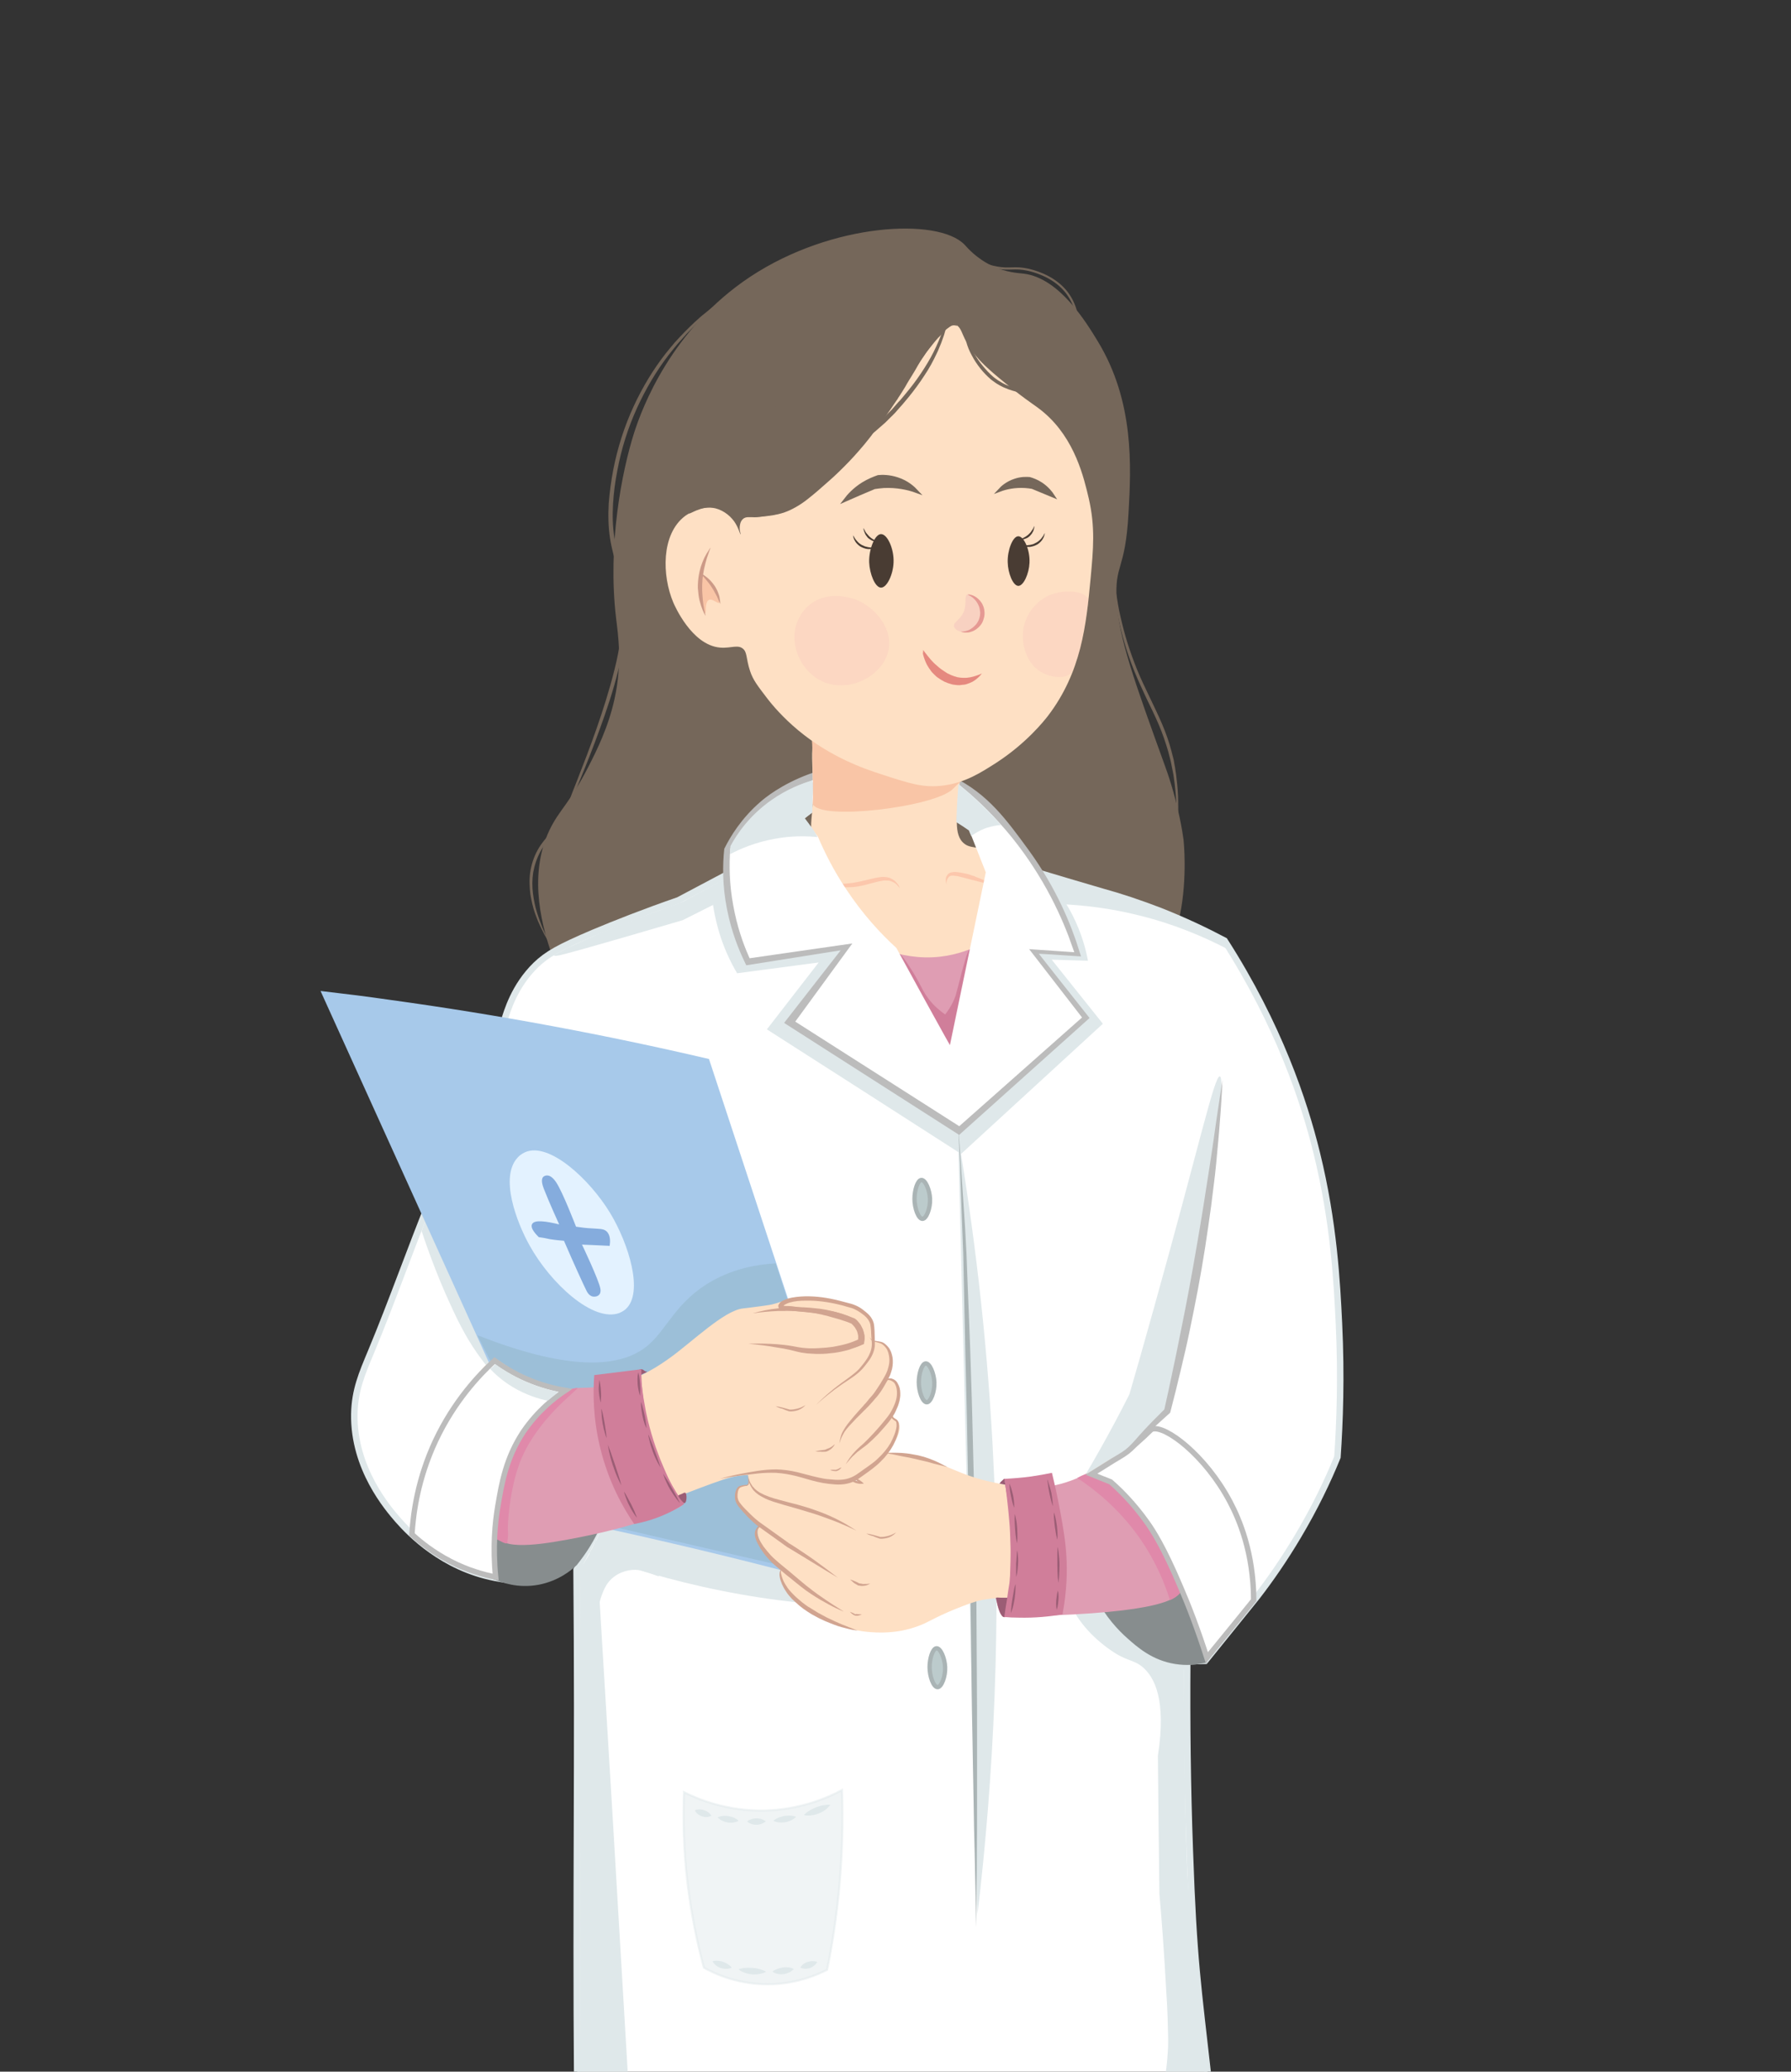 <?xml version="1.0" encoding="utf-8"?>
<!-- Generator: Adobe Illustrator 19.0.0, SVG Export Plug-In . SVG Version: 6.00 Build 0)  -->
<svg version="1.1" id="Layer_1" xmlns="http://www.w3.org/2000/svg" xmlns:xlink="http://www.w3.org/1999/xlink" x="0px" y="0px"
	 viewBox="-64 -225 830 960" style="enable-background:new -64 -225 830 960;" xml:space="preserve">
<rect x="-64" y="-225" width="830" height="960" fill="#333333" stroke="none"/>
<style type="text/css">
	.st0{fill:#75675A;stroke:#75675A;stroke-width:3;stroke-miterlimit:10;}
	.st1{fill:#75675A;}
	.st2{fill:#FFFFFF;stroke:#DFE8EA;stroke-width:3;stroke-miterlimit:10;}
	.st3{fill:#DFE8EA;}
	.st4{fill:none;stroke:#BCBCBC;stroke-width:4;stroke-miterlimit:10;}
	.st5{fill:#A7C9EA;stroke:#A7C9EA;stroke-width:3;stroke-miterlimit:10;}
	.st6{fill:#9CBFD8;stroke:#9CBFD8;stroke-width:3;stroke-miterlimit:10;}
	.st7{fill:#E3F2FF;}
	.st8{fill:#85ACDD;stroke:#85ACDD;stroke-miterlimit:10;}
	.st9{fill:#878D8E;stroke:#878D8E;stroke-width:4;stroke-miterlimit:10;}
	.st10{fill:none;stroke:#6C90E0;stroke-width:3;stroke-miterlimit:10;}
	.st11{fill:#BCBCBC;}
	.st12{fill:#AAB4B5;}
	.st13{fill:#BCCBCC;stroke:#AAB4B5;stroke-width:2;stroke-miterlimit:10;}
	.st14{fill:#FEE0C4;stroke:#FEE0C4;stroke-width:3;stroke-miterlimit:10;}
	.st15{fill:#F9C5A6;stroke:#F9C5A6;stroke-width:2;stroke-miterlimit:10;}
	.st16{fill:#F9C5A6;}
	.st17{display:none;fill:#F9C5A6;}
	.st18{opacity:0.18;fill:#F9ACB9;enable-background:new    ;}
	.st19{opacity:0.25;fill:#E8A6B9;enable-background:new    ;}
	.st20{fill:#FCC7AC;}
	.st21{fill:#D07E9A;}
	.st22{fill:#DF9DB3;}
	.st23{fill:#E089AA;}
	.st24{fill:#DF9DB3;stroke:#DF9DB3;stroke-miterlimit:10;}
	.st25{fill:#E089AA;stroke:#E089AA;stroke-miterlimit:10;}
	.st26{fill:#9B5D75;}
	.st27{fill:none;stroke:#75675A;stroke-miterlimit:10;}
	.st28{fill:#D1A490;}
	.st29{fill:none;stroke:#D1A490;stroke-miterlimit:10;}
	.st30{display:none;fill:#1C3863;stroke:#1C3863;stroke-width:3;stroke-miterlimit:10;}
	.st31{display:none;fill:#152844;}
	.st32{fill:#FFFFFF;stroke:#BCBCBC;stroke-width:2.5;stroke-miterlimit:10;}
	.st33{fill:#493C33;}
	.st34{fill:#E59993;}
	.st35{fill:#E5897F;}
	.st36{fill:#75675A;stroke:#75675A;stroke-width:1.5;stroke-miterlimit:10;}
	.st37{fill:#CC9A87;}
	.st38{fill:#FFFFFF;stroke:#FFFFFF;stroke-width:3;stroke-miterlimit:10;}
	.st39{opacity:0.47;fill:#DFE8EA;stroke:#DFE8EA;stroke-miterlimit:10;enable-background:new    ;}
</style>
<g id="Layer_61">
</g>
<g id="hair">
	<path id="XMLID_7_" class="st0" d="M481.3,199c3.6-17.5,1.7-34.7,1.7-34.7c-0.3-2.3-0.9-5.9-1.8-10.2c-2.5-11.9-5.6-20.6-6.7-23.6
		c-14.3-39.6-21.5-59.4-22.5-77c-1-18.1,4-13.7,5.5-41c1.2-21.3,2.7-51-14-78.5c-5.4-8.9-17.5-28.7-33.2-30.7
		c-2.6-0.3-8.4-0.5-15.3-3.8c-7.5-3.6-11.8-8.7-13-10c-11.3-11.9-59.7-10-97.5,15c-36.2,24-49.6,60.3-53.2,71.5
		C225.7-6.4,219,27.4,223,61.3c0.9,7.6,3,20.8-0.7,37.7c-2.9,13.4-8.4,24.4-12.3,32c-8.9,17.4-13.6,20.1-18,29.3
		c-10.3,21.7-2.4,45.9,1,56.2c18.3,56.1,135.3,106.6,217,65.5C456.5,258.6,478.8,211.2,481.3,199z"/>
</g>
<g id="hair_deets">
	<g id="XMLID_563_">
		<path id="XMLID_163_" class="st1" d="M309-104c0,0-0.3,0.1-0.9,0.3c-0.6,0.2-1.5,0.5-2.7,0.9c-2.3,0.8-5.8,2.1-10,3.9
			s-9.3,4.3-14.8,7.6s-11.5,7.4-17.5,12.6c-1.5,1.3-3,2.7-4.5,4c-1.5,1.4-2.9,2.9-4.4,4.4c-1.4,1.6-2.9,3.2-4.3,4.8
			c-1.4,1.7-2.8,3.4-4.2,5.2c-5.5,7.2-10.4,15.4-14.5,24.4S224-17.2,222.1-7c-1,5.1-1.7,10.3-2,15.5s-0.2,10.4,0.6,15.6
			c0.8,5.2,2.3,10.2,3.5,15.4c1.3,5.2,2,10.5,2.2,15.7c0.2,5.3-0.4,10.5-1,15.6s-1.6,10.1-2.9,14.9c-2.4,9.7-5.5,18.8-8.6,27.3
			c-3.1,8.6-6.3,16.6-9.3,23.9s-5.9,14-7.1,20.3c-0.6,3.1-0.8,6.1-0.9,8.9s0.1,5.3,0.3,7.6c0.5,4.6,1.3,8.2,1.9,10.5
			c0.6,2.4,1,3.7,1,3.7s-0.5-1.2-1.1-3.6c-0.7-2.4-1.6-5.9-2.2-10.5c-0.5-4.6-0.8-10.3,0.2-16.7c1.1-6.4,3.9-13.3,6.8-20.6
			c2.9-7.4,6-15.4,9-24s5.9-17.7,8.3-27.3c1.2-4.8,2.2-9.7,2.8-14.7c0.6-5.1,1.1-10.2,0.9-15.3c-0.2-5.1-0.9-10.3-2.2-15.3
			c-1.2-5.1-2.8-10.2-3.6-15.5c-0.8-5.3-0.9-10.7-0.6-16c0.4-5.3,1.1-10.5,2.1-15.7c2-10.3,5.2-20.2,9.4-29.3
			c4.2-9.1,9.2-17.3,14.9-24.6c1.4-1.8,2.9-3.5,4.3-5.2c1.5-1.7,3-3.2,4.5-4.8c1.5-1.5,3-3,4.5-4.4c1.6-1.4,3-2.8,4.6-4
			c6.1-5.1,12.2-9.2,17.8-12.4c5.6-3.2,10.7-5.6,15-7.3c4.3-1.8,7.8-2.9,10.1-3.6c1.2-0.4,2.1-0.6,2.7-0.8
			C308.7-103.9,309-104,309-104z"/>
	</g>
	<g id="XMLID_560_">
		<path id="XMLID_149_" class="st1" d="M451.5,27c0,0,0,0.6,0,1.7c0,1.1,0.1,2.7,0.2,4.7c0.2,4,0.6,9.8,1.6,16.6
			c0.5,3.4,1.1,7.1,2,10.9c0.9,3.9,1.9,7.9,3.2,12s2.8,8.3,4.5,12.5s3.7,8.3,5.7,12.5s4,8.3,5.8,12.5s3.3,8.5,4.4,12.7
			c0.3,1.1,0.5,2.1,0.8,3.1s0.4,2.1,0.6,3.1c0.2,1,0.4,2.1,0.5,3.1c0.2,1,0.3,2,0.4,3c0.5,4,0.8,7.7,0.8,11.2
			c0.2,6.9-0.5,12.7-1,16.7c-0.3,2-0.6,3.6-0.8,4.6c-0.2,1.1-0.3,1.6-0.3,1.6s0.1-0.6,0.2-1.6c0.1-1.1,0.3-2.6,0.5-4.6
			c0.4-4,0.7-9.8,0.5-16.7c-0.2-3.4-0.5-7.2-1.1-11.1c-0.1-1-0.3-2-0.5-3s-0.4-2-0.6-3c-0.2-1-0.4-2-0.7-3.1c-0.3-1-0.5-2.1-0.8-3.1
			c-1.2-4.1-2.6-8.3-4.4-12.5c-1.8-4.2-3.8-8.3-5.8-12.4c-2-4.2-3.9-8.4-5.6-12.6c-1.7-4.2-3.2-8.5-4.4-12.6
			c-2.5-8.3-3.9-16.3-4.8-23.2c-0.4-3.4-0.7-6.6-0.8-9.4c-0.2-2.8-0.2-5.3-0.2-7.3s0-3.6,0-4.7C451.5,27.6,451.5,27,451.5,27z"/>
	</g>
</g>
<g id="jaleco_resto">
	<path id="XMLID_10_" class="st2" d="M280.2,176.4c-9.9,5.3-19.9,10.5-29.8,15.8c-16.2,5.6-29.5,10.9-39.3,15
		c-16.2,6.9-21.6,10-26.8,15c-10,9.8-13.3,21.4-14.8,26.3c-8.5,28.4-22.9,54.8-34,82.3c-9.5,23.4-17.8,47.2-27.5,70.5
		c-4.3,10.3-7.6,17.9-7.8,29c-0.4,25.2,15.6,43.7,20.2,49c5.6,6.4,21,22.2,44.8,26.8c7.4,1.4,16.1,3,26-1
		c15.3-6.1,21.7-23.4,22.3-23c0.3,0.2-1.7,4.5-10.3,20.3c0.8,91.9-0.4,145.8,0.3,237.8c97.6-0.1,195.1-0.2,292.7-0.3
		c-5.1-45.5-7-55.9-8.8-107.2c-1.1-30.3-1.4-59.6-1.2-87.8l8.3-0.3l24-29.7c6.2-8,12.7-17.4,19-28c7.8-13.1,13.8-25.6,18.3-36.7
		c1.1-15.9,1.9-37.1,0.7-62c-0.9-18.6-2.3-46.6-10.3-79c-5.8-23.6-17.5-59-42.7-98.3c-8.7-4.6-18.6-9.3-29.7-13.7
		c-9.6-3.7-18.6-6.7-27-9c-10.9-3.2-21.8-6.4-32.7-9.7C369.6,177.7,324.9,177.1,280.2,176.4z"/>
</g>
<g id="jaleco_shadow">
	<path id="XMLID_60_" class="st3" d="M265.6,185.8c0.2,5,1,11,2.7,17.7c2.4,9.5,6.1,17.1,9.3,22.5c12.6-1.7,25.2-3.3,37.8-5
		c-8,10.3-16,20.7-24,31c30,19.2,60,38.4,90,57.7c21.9-20.1,43.8-40.2,65.7-60.3c-7.9-9.9-15.8-19.8-23.7-29.7
		c5.6,0.2,11.2,0.3,16.8,0.5c-1-5.4-3-12.9-7.2-21.2c-4.3-8.4-9.4-14.5-13.3-18.5c-17.2-6.7-45.4-15.2-79.8-14
		c-14.5,0.5-40.2,1.6-68,15.8C269.3,183.7,267.1,184.9,265.6,185.8z"/>
	<path id="XMLID_52_" class="st3" d="M209.1,494.7c17.1,6.4,37.6,12.7,61.1,17.4c24.8,5,47.3,7,66.3,7.6
		c-12.3-5.8-24.5-11.7-36.8-17.5c-28.1-6.6-56.3-13.3-84.4-19.9c-0.7,1.8-1.6,3.6-2.5,5.5C211.6,490.3,210.4,492.6,209.1,494.7z"/>
	<path id="XMLID_61_" class="st3" d="M439.3,507.8c0.5,3.5,3,19.3,17.2,30.7c11.6,9.3,24.2,10.2,28.3,10.3c0-1.6,0-3.2,0.1-4.8
		c-13.9-3.2-21.1-9.2-25-13.9c-8.1-9.8-10-23.6-16.5-23.8C441.6,506.3,440.2,507.2,439.3,507.8z"/>
	<path id="XMLID_116_" class="st3" d="M133.1,340.8c-0.6,1.6-1.1,3.1-1.7,4.7c4.4,13.2,8.8,24.1,12.6,32.4
		c5.4,12.1,9.5,19.3,14.8,26.5c1.5,2,2.8,3.7,3.8,4.8c0-1,0.1-2.1,0.1-3.1C152.8,384.3,142.9,362.5,133.1,340.8z"/>
	<path id="XMLID_118_" class="st3" d="M501.3,273.8c2.7,0.5-2.8,41.4-5.8,61.5c-5.8,39.3-13,71.3-18.5,93.5
		c-5.4,5.4-10.8,10.8-16.3,16.3c-7.3,4.5-14.5,9-21.8,13.5c4.5-7.6,9-15.6,13.5-24c2.4-4.5,4.8-9.1,7-13.5
		c2.8-9.6,6.8-23.6,11.5-40.5C491.7,306.2,498.8,273.3,501.3,273.8z"/>
	<path id="XMLID_133_" class="st3" d="M251.7,193.2c1.6-0.7,2.3-1.2,4.3-2.3c0.5-0.3,2-1.1,5-2.7c1.5-0.8,3.5-1.8,5.7-3
		c1,2.5,2,5,3,7.5c-5.8,2.9-11.6,5.8-17.3,8.7c-46.6,13.7-55.6,16-57.3,16.3c-0.5,0.1-2.2,0.4-2.3,0.1c-0.1-0.2,0.6-0.6,1.7-1.2
		c3.4-1.9,4.2-2.2,4.3-2.3c2.6-1.1,5.1-2.3,7.7-3.5c3.5-1.5,3.6-1.6,5.8-2.6c1.1-0.5,5.9-2.5,12.8-5.3c7.3-2.9,9.8-3.6,17.2-6.3
		c3.5-1.3,4-1.6,6-2.2C249.8,193.9,250.5,193.7,251.7,193.2z"/>
	<path id="XMLID_130_" class="st3" d="M428.3,194c10,0.5,22.1,1.8,35.6,5.2c16.7,4.1,30.3,10.1,40.6,15.4c-0.6-0.9-1.2-1.8-1.8-2.7
		c-13.2-7.1-24.7-12.1-33.5-15.6c-9.4-3.7-17.1-6.1-23-8c-10.3-3.3-19.2-5.7-26.1-7.4C422.8,185.3,425.5,189.6,428.3,194z"/>
	<path id="XMLID_76_" class="st3" d="M380,301.5c7.3,43.2,13.2,91.1,16,143.2c4.4,81.7,0.4,155-7,217.3"/>
	<g id="Layer_42">
	</g>
	<g id="Layer_43">
		<path id="XMLID_558_" class="st3" d="M212.2,488.5c-0.8,2.1-1.9,4.5-3.3,7s-2.9,4.7-4.3,6.5c0.8,91.6-0.4,145.1,0.3,236.7
			c7.4-0.1,14.8-0.1,22.2-0.2c-0.2-3.7-3.7-62.6-7.4-125.3C215.9,550.9,212.4,492.2,212.2,488.5z"/>
	</g>
	<g id="Layer_44">
		<path id="XMLID_109_" class="st3" d="M241.3,505.3c-0.3,0.3-1.1-0.3-4.8-1.5c0,0-1.6-0.5-3.3-1c-3.3-0.9-8.4-0.2-12.3,2.6
			c-3.7,2.6-5,6.1-6,8.7c-2.9,7.7-1.1,14.3-1.3,14.3c-0.6,0.1-11-28.8-0.7-35.3c6.6-4.2,17.8,0.3,23.5,5.5
			C239.2,501,241.8,504.7,241.3,505.3z"/>
	</g>
	<g id="Layer_45">
		<path id="XMLID_556_" class="st3" d="M439.3,471.3c-1.5,2.1-16.5,24.4-7.7,46c5,12.3,16.1,20.3,19,22.3c7.3,5.2,10.5,4.3,14.8,7.8
			c5.7,4.8,11.2,15.3,7.2,41.2c0.2,21.3,0.4,42.7,0.7,64c1,11.2,2.2,26.8,3.2,45.6c0,0,0.6,7.4,0.8,19.1c0.1,2.8,0.1,5.3-0.1,8.4
			c-0.3,5.3-0.9,9.7-1.5,12.8c6.8,0.3,13.5,0.5,20.3,0.8c-0.6-3.7-1.6-9.5-2.5-16.8c-1-8-1-11.2-2.8-29.3c-0.7-7.4-1.2-13-1.8-18.8
			c-1.1-12.1-1.9-21.2-2-21.8c-1.8-19.9-2.1-79.9-2.2-106c-22.5-2.9-39.9-18.4-43.2-37.3c-2.9-16.7,6.3-30.1,8.7-33.3
			C446.7,474.4,443,472.9,439.3,471.3z"/>
	</g>
</g>
<g id="jaleco_gola">
	<path id="XMLID_547_" class="st4" d="M311.6,135.6c-12.5,4.6-20.1,10.9-21.8,12.4c-8.7,7.5-13.6,15.7-16.2,20.9
		c-0.7,6.7-0.9,16.2,1.3,27.1c2,10.2,5.3,18.3,8.1,24.1c15.8-2.5,31.5-5,47.3-7.5c-9.3,12-18.7,23.9-28,35.9
		c26,16.6,52,33.3,78,49.9c19.3-17.3,38.6-34.6,57.9-51.9c-8.4-10.6-16.8-21.2-25.1-31.8c7,0.4,14.1,0.8,21.1,1.3
		c-3.6-11.5-10.3-28.3-23.1-45.9c-10.4-14.2-18.6-25.6-34.3-33.3C347.4,122.5,317.5,133.5,311.6,135.6z"/>
</g>
<g id="tabela">
	<path id="XMLID_539_" class="st5" d="M87,236c9.5,1.1,19,2.3,28.7,3.7c51.8,7.1,101,16.4,147.7,27.3
		c27.1,82.2,54.2,164.4,81.3,246.7c-31.1-8.8-63.4-17.2-97-25c-17.4-4.1-34.5-7.8-51.3-11.3C159.9,396.9,123.4,316.4,87,236z"/>
	<g id="Layer_40">
		<path id="XMLID_108_" class="st6" d="M160.3,396.5c45.3,17.2,66.2,12,76.8,3.2c9.4-7.9,13.2-20.7,30-30
			c10.3-5.7,20.4-7.2,27.3-7.7c15.8,49,31.6,98,47.4,147c-47-10.8-94-21.7-141-32.5C187.3,449.8,173.8,423.2,160.3,396.5z"/>
	</g>
</g>
<g id="tabela_deets">
	<path id="XMLID_534_" class="st7" d="M218.7,337c8.6,14.2,15.8,37.1,7.2,44.7c-0.2,0.2-1.2,1-2.8,1.7
		c-12.1,4.6-31.9-13.6-41.7-31.3c-5.9-10.6-14-31.6-5.5-40.7c0.5-0.6,1.7-1.7,3.5-2.5C190.5,304.1,209.2,321.4,218.7,337z"/>
	<g id="Layer_20">
		<path id="XMLID_46_" class="st8" d="M185.9,347.8c-2.5-2.5-3.4-4.3-2.9-5.3c0.8-1.6,5.1-1.4,13,0.6c-0.7-1.6-5.1-11.2-7.5-17.4
			c-0.5-1.3-1.4-3.9-0.4-5c0.5-0.5,1.3-0.5,1.5-0.5c0.4,0,1.8,0.1,3.7,2.9c3.1,4.7,8.8,19.6,9.3,20.8c2.7,0.4,5.1,0.7,7.3,0.8
			c4,0.3,5.6,0.1,6.9,1.3c0.6,0.6,1.8,2.1,1.3,5.8c-2.1-0.1-4.1-0.2-6.2-0.3c-2.3-0.1-4.7-0.2-7-0.3c0.8,1.6,8.1,17.1,8.8,20.9
			c0.1,0.5,0.3,1.6-0.3,2.4c-0.6,0.8-1.8,1-2.7,0.8c-1.4-0.4-2.2-1.8-2.5-2.5c-1.4-2.8-5.4-11.5-10.5-23.3c-2.2-0.2-4.5-0.4-6.9-0.8
			C189,348.3,187.4,348,185.9,347.8z"/>
	</g>
</g>
<g id="linha_manga_sombra">
	<path id="XMLID_21_" class="st9" d="M445.3,513.9c4.7,9.3,10.6,15.3,14.3,18.6c4.8,4.3,11.3,10,21.3,11.6c4.9,0.8,9.1,0.3,11.8-0.2
		c-4.7-12.9-9.4-25.8-14.2-38.8c-2.8,1.2-5.7,2.3-8.8,3.3C460.8,511.5,452.5,513.1,445.3,513.9z"/>
	<path id="XMLID_20_" class="st9" d="M166.1,487.7c3.4,0.5,7.9,1,13.3,0.9c6.9-0.1,12-1.2,15.2-1.9c4.7-1,11-2.8,18.2-6
		c-1.3,3.1-3,6.5-5.3,10.2c-1.9,3.1-3.9,5.7-5.7,8c-2.1,2-7.7,6.8-16.6,8.5c-9.2,1.7-16.1-1.1-19.1-2.2
		C166,499.3,166.1,493.5,166.1,487.7z"/>
</g>
<g id="linha_braço">
	<path id="XMLID_531_" class="st10" d="M502.5,275.5"/>
	<g id="XMLID_528_">
		<path id="XMLID_147_" class="st11" d="M502.5,275.5c-0.1,3.2-0.3,6.5-0.5,9.7s-0.4,6.5-0.7,9.7c-0.2,3.2-0.5,6.5-0.8,9.7l-0.9,9.7
			c-0.3,3.2-0.7,6.5-1.1,9.7c-0.4,3.2-0.8,6.5-1.2,9.7c-0.9,6.4-1.8,12.9-2.8,19.3c-1,6.4-2.1,12.8-3.3,19.2s-2.5,12.8-3.8,19.1
			c-1.3,6.4-2.8,12.7-4.3,19c-0.8,3.2-1.5,6.3-2.3,9.5l-2.4,9.4l-0.1,0.4l-0.3,0.3l-4.1,3.7c-1.4,1.2-2.7,2.5-4.1,3.8
			c-2.7,2.5-5.2,5.2-7.9,7.8c-0.7,0.7-1.3,1.3-2.1,1.9c-0.7,0.6-1.4,1.2-2.2,1.8c-1.5,1.2-3,2.3-4.6,3.3s-3.2,1.9-4.8,2.8
			c-1.7,0.9-3.3,1.6-5,2.4c3.3-1.8,6.4-3.8,9.3-6c1.5-1.1,2.9-2.3,4.2-3.5c0.7-0.6,1.3-1.3,2-1.9c0.6-0.6,1.3-1.3,1.9-2l3.7-4.2
			c1.2-1.4,2.5-2.7,3.8-4.1c1.3-1.4,2.6-2.7,3.9-4l3.9-3.9l-0.4,0.7l2.1-9.5l2-9.5c1.4-6.3,2.6-12.7,3.9-19l1.9-9.5l1.8-9.5
			c1.2-6.4,2.3-12.7,3.4-19.1c1.1-6.4,2.2-12.8,3.2-19.2s2-12.8,3-19.2s1.9-12.8,2.8-19.2L502.5,275.5z"/>
	</g>
</g>
<g id="botoes_linha">
	<g id="XMLID_16_">
		<path id="XMLID_141_" class="st12" d="M380.2,298.5c0,0,0.4,5.8,1.1,15.8c0.3,5,0.7,11.2,1.2,18.2s1,14.9,1.4,23.6
			c0.3,8.7,0.7,18,1.1,28c0.4,9.9,0.8,20.4,1.1,31.2c0.4,10.9,0.6,22,0.9,33.4s0.6,22.9,0.9,34.5c0.1,5.8,0.2,11.5,0.3,17.3
			c0.1,2.9,0.1,5.7,0.2,8.6c0,2.9,0,5.7,0.1,8.6c0.1,11.4,0.1,22.6,0.2,33.4c0.1,10.8,0.1,21.3,0.1,31.2s0,19.3,0,28
			s0,16.6-0.1,23.6c0,7-0.1,13.2-0.1,18.2c-0.1,10.1-0.1,15.9-0.1,15.9s-0.2-5.8-0.4-15.9c-0.1-5.1-0.3-11.2-0.4-18.2
			c-0.2-7-0.4-15-0.5-23.6c-0.2-8.7-0.3-18-0.5-28c-0.2-9.9-0.4-20.4-0.5-31.2s-0.3-22-0.4-33.4c0-2.8-0.1-5.7-0.1-8.5
			c-0.1-2.9-0.1-5.7-0.2-8.6c-0.1-5.8-0.3-11.5-0.4-17.3c-0.2-11.5-0.5-23.1-0.7-34.5s-0.4-22.6-0.7-33.4
			c-0.3-10.8-0.5-21.3-0.7-31.2s-0.4-19.3-0.6-28c-0.4-8.6-0.6-16.6-0.9-23.6c-0.2-7-0.5-13.2-0.6-18.2
			C380.3,304.3,380.2,298.5,380.2,298.5z"/>
	</g>
	<path id="XMLID_17_" class="st13" d="M363,321.8c-1.8,0.1-3.2,4.9-3.2,8.7c0,4.3,1.8,9.3,3.7,9.3c1.8,0,3.7-5,3.5-9.3
		C366.8,326.3,364.8,321.7,363,321.8z"/>
	<path id="XMLID_26_" class="st13" d="M365,406.8c-1.8,0.1-3.2,4.9-3.2,8.7c0,4.3,1.8,9.3,3.7,9.3c1.8,0,3.7-5,3.5-9.3
		C368.8,411.3,366.8,406.7,365,406.8z"/>
	<path id="XMLID_27_" class="st13" d="M370,538.8c-1.8,0.1-3.2,4.9-3.2,8.7c0,4.3,1.8,9.3,3.7,9.3c1.8,0,3.7-5,3.5-9.3
		C373.8,543.3,371.8,538.7,370,538.8z"/>
</g>
<g id="skin">
	<g id="arm_2">
		<path id="XMLID_521_" class="st14" d="M417.3,466c-7.4,0.3-13.4-1-20.8-2.5c-18.1-3.8-21.5-8.8-37.5-12.2c-14.5-3.1-31-3.1-32,0.7
			c-1,3.7,13.4,10,12.7,11.7c-1.4,3.1-51.4-16-55.3-8.3c-1.2,2.3,1.4,7.5-1,9c-1.2,0.8-2.9,0-4,1.2c-0.9,1-0.6,2.7-0.5,3.3
			c1.3,6.8,12.9,11.7,12.2,13.5c-0.2,0.6-1.5,0.2-2.2,1.2c-0.6,0.9-0.4,2.3,0.3,4.1c1.7,4.1,4.3,6.8,4.7,7.2
			c3.4,3.4,6.1,4.2,6.1,6.4c0,0.9-0.5,1-0.8,2.2c-0.6,2.6,1.1,5.1,1.8,6.2c12.3,18.1,37.2,20,37.2,20c4.4,0.4,12.9,1,22.5-2.5
			c5.3-1.9,6.8-3.6,17.5-8c7.9-3.2,11.3-4.1,14-4.5c6.1-1,10.6-0.5,13.8-0.3c19.8,1.7,37.5-1.2,42.3-2c9.2-1.5,16-3.6,18.8-4.5
			c15.7-5.1,26.3-8.3,29.3-15.8c5.9-14.8-11.6-41.5-30-43.5C450.1,446.7,443.1,465,417.3,466z"/>
	</g>
	<g id="arm_1">
		<path id="XMLID_5_" class="st14" d="M166.3,407c0.7,0.1,0.9,0.4,3.8,2.3c0,0,1.5,1,4.5,2.8c0,0,3,1.8,6.9,3.6
			c2.9,1.4,18.6,7.4,38.6,2.7c13.4-3.1,22.7-9.7,27.7-13.3c9.9-7.2,24.6-21.4,32.7-22.3c0,0,3.8-0.4,8.8-1.1
			c2.6-0.4,3.7-0.5,4.9-0.8c3.3-0.8,3.7-1.3,7-1.9c4.9-1,8.8-0.8,11.7-0.7c3.5,0.2,8,0.4,13.3,2.2c6.1,2,10.6,3.5,12.3,7.4
			c1.7,4-0.7,8.6,1.8,10c1,0.6,1.5,0,3,0.5c2.5,0.9,4.4,3.9,4.8,6.5c0.7,5.3-4.4,9.1-3,10.8c0.9,1.1,3.2-0.6,5,0.8
			c2.3,1.7,1.4,6.7,1.3,7.3c-0.9,4.4-3.7,6.1-2.8,8.3c0.5,1.3,1.6,1.2,2.3,2.3c2.3,3.4-3.3,10.9-4.2,12
			c-6.5,8.6-20.7,19.2-35.5,16.5c-5-0.9-4.5-2.3-12.3-4.2c-3.6-0.8-11.3-2.6-20.8-1.3c-4.5,0.6-9.4,2.4-19,6c-8.5,3.2-13,5.2-17.5,7
			c0,0-12.8,5.2-29.2,9.5c-17.3,4.6-30,7.7-46,6c-3.4-0.4-32.6-3.5-35.8-16.9c-0.4-1.7-0.3-3.2,1-8c5-18.3,11.8-25,27.3-47.8
			C159.4,411.6,163,406.4,166.3,407z"/>
	</g>
	<g id="neck">
		<path id="XMLID_519_" class="st14" d="M321.3,99c-4.7,6.5-6.1,14.8-6.8,18.5c-1.1,6.6-0.5,10-0.3,20.7c0.2,15.7-1.2,15.3-0.7,22.8
			c1.3,18.9,10.7,33.2,13.8,37.7c7,9.9,9.6,8.2,18,20c4.4,6.1,5.1,8.6,13,23.3c14.5,27.1,16.9,27.9,18.3,28
			c2.7,0.2,7.1-1.7,23.7-39.7c15.6-35.7,16.9-46.1,12.2-51.1l-14.7-7.7l0,0c-8.9-3-12.5-1.6-16-4.5c-5.9-4.8-3.5-15.1-2.8-25.8
			c0.3-4.7,3-41.9-12.3-52.8C354.6,79.9,330.9,85.7,321.3,99z"/>
	</g>
	<g id="neck_shadow">
		<path id="XMLID_82_" class="st15" d="M313.3,117.3c-0.2,0.5,0.1,0.6,0.2,5.6c0.1,2.3,0,2.4,0.1,6.2c0,3.1,0.1,6.4,0.1,6.4
			c0.1,3.1,0.1,4.5,0,6.2c-0.2,3.6-0.5,4.2-0.4,4.9c1.7,7.8,55.7,1.5,63.8-6.9c0.5-0.5,2.4-2.7,5.6-4.9c4.2-2.8,6.4-2.7,6.5-3.6
			c0.6-3.8-34.4-11.2-40.7-12.5C342.2,117.3,315.2,111.9,313.3,117.3z"/>
	</g>
	<path id="hed_1_" class="st14" d="M377.8-73.5c3.3,1.5,1.9,5.1,9,14c2.2,2.7,5.1,5.9,14.5,13.5c10.7,8.7,13.4,9.8,17.5,13.3
		c14.1,12,18.1,29.7,20.3,39c3,13.1,2.1,22.9,0.8,36.8c-2,21.3-4.2,42.8-19.5,62.8c-1.8,2.3-9.8,12.4-23.5,21.3
		c-7.2,4.6-14,9-23.8,10.3c-8.9,1.2-15.2-0.9-27.8-5c-8.4-2.7-23.6-7.9-38.5-20.3c-6.8-5.7-11.4-11-14.3-14.8c-4.1-5.4-6.2-8-7.5-12
		c-1.9-5.7-1.1-8.8-3.8-11c-3.1-2.5-6.7-0.4-11.3-0.8c-12.2-1-19.9-18.6-20.5-20c-5.1-12.1-5.4-30.5,5-38.3c0.4-0.3,7.6-5.5,14.5-3
		c9.2,3.4,11.5,18.2,12.3,18c0.7-0.2-5.6-12.2-3.5-22.8c2.9-14.4,19.9-16.7,41.5-30.8C354.5-46.2,367.8-78.1,377.8-73.5z"/>
</g>
<g id="skin_deets">
	<path id="XMLID_122_" class="st16" d="M478.8,505.4c-4.1-7-10-15.7-18.4-24.5c-9-9.5-18-16.1-25.3-20.6c0.7-0.3,1.4-0.6,2.2-1
		c0.7-0.4,1.3-0.7,1.9-1.1c3.9,1.6,7.8,3.3,11.7,4.9c5.1,4.7,10.6,10.3,16.1,16.8c6.6,7.7,11.9,15.1,16.3,21.9
		c-0.3,0.4-0.6,1-1.2,1.5c-0.5,0.6-1.1,1-1.5,1.3C480,504.8,479.4,505.1,478.8,505.4z"/>
	<path id="XMLID_123_" class="st16" d="M201.1,418.8c-5.9,3.6-15.9,10.7-23.9,23.3c-12.1,19.1-11.5,38.3-10.9,45.2
		c1,0.1,2.1,0.2,3.2,0.3c1.6,0.1,3.2,0.2,4.8,0.2c-0.8-7.1-1.2-20,3.9-34.8C184.4,434.8,195.5,423.7,201.1,418.8z"/>
	<path id="XMLID_47_" class="st17" d="M352.8,420.4c-0.1,0.2-0.8,0.6-1.8,1.2c0,0-0.5,0.3-1.1,0.5c-1.1,0.5-8.2-0.9-17.5-4.5
		c-5.8-2.5-13.4-4.7-22.2-4.4c-1.2,0-2.4,0.1-3.5,0.3c-0.5,0.3-1.3,0.7-2.2,1.2c-0.8,0.4-0.9,0.4-1,0.4c-0.2-0.2,2.2-2.2,2.3-2.3
		C311.6,407.8,353.3,418.5,352.8,420.4z"/>
	<path id="XMLID_124_" class="st16" d="M262.9,59.2c0.5-0.1-0.4-5.2,1.6-6.2c1.7-0.8,4,1.9,4.8,1.3c0.8-0.7-1.8-4.8-3.1-6.9
		c-2.2-3.4-3.7-5.8-4.6-5.5c-1.1,0.3-0.8,3.9-0.6,7.3C261.3,54.7,262.4,59.2,262.9,59.2z"/>
	<path id="XMLID_125_" class="st18" d="M333,53c-1-0.4-12.5-4.9-21.5,2c-5.5,4.3-6.8,10.3-7,11.5c-1.9,9.7,4,21.4,14.5,25
		c12.2,4.1,27-4.1,28.9-16C349.4,65.5,341.2,56.4,333,53z"/>
	<path id="XMLID_126_" class="st18" d="M440.3,52.6c-2-4-11.4-4.7-18.3-1.6c-6.2,2.8-10.6,8.8-11.7,15.3c-1.2,7.3,1.5,16.1,8,20
		c4.6,2.8,11.7,3.4,14.2,0.5c0.2-0.3,0.8-1.7,1.8-4.4c1.9-5.3,2.1-6.1,2.3-6.7c0.2-0.6,0.3-1.4,1.1-5.6c0.4-2,0.7-3.9,1.4-7.9
		C440.5,53.4,440.5,53.1,440.3,52.6z"/>
	<path id="XMLID_127_" class="st19" d="M384.3,50.5c-1.6,0.8-0.2,3.8-1.5,7.5c-1.5,4.3-5.2,5.2-4.7,7.3c0.4,1.7,3,2.6,4.8,2.7
		c4,0.1,8.1-3.6,8.7-8c0.5-3.9-2-7.6-4.7-9C386.3,50.6,385.2,50.1,384.3,50.5z"/>
	<g id="XMLID_128_">
		<path id="XMLID_145_" class="st20" d="M318,184.7c0,0,0.6,0,1.6,0s2.5,0,4.2,0s3.7-0.2,5.8-0.4c0.5-0.1,1.1-0.1,1.6-0.2
			c0.6-0.1,1.1-0.2,1.7-0.3c1.1-0.2,2.2-0.4,3.3-0.7c1.1-0.2,2.2-0.5,3.4-0.8c1.1-0.3,2.2-0.5,3.3-0.7c1.1-0.2,2.2-0.3,3.3-0.2
			c1.1,0.1,2.1,0.3,2.9,0.8c0.4,0.2,0.8,0.5,1.2,0.7c0.3,0.2,0.6,0.5,0.9,0.8c0.5,0.5,0.9,1.1,1.2,1.5c0.3,0.4,0.4,0.8,0.5,1.1
			c0.1,0.3,0.2,0.4,0.2,0.4s-0.3-0.5-1-1.2c-0.3-0.4-0.8-0.8-1.3-1.2c-0.5-0.4-1.2-0.7-2-1s-1.6-0.3-2.5-0.3s-1.9,0.2-2.9,0.4
			c-1,0.2-2.1,0.5-3.2,0.8s-2.2,0.6-3.4,0.9c-1.1,0.3-2.3,0.5-3.5,0.7c-0.6,0.1-1.1,0.2-1.7,0.2c-0.6,0.1-1.1,0.1-1.7,0.1
			c-2.2,0.1-4.3,0-6-0.2c-1.8-0.2-3.2-0.5-4.2-0.8c-0.5-0.1-0.9-0.2-1.1-0.3C318.1,184.7,318,184.7,318,184.7z"/>
	</g>
	<g id="XMLID_129_">
		<path id="XMLID_143_" class="st20" d="M374.7,185c0,0-0.1-0.4-0.3-1.1c-0.1-0.4-0.1-0.8-0.1-1.3s0.1-1.2,0.5-1.8
			c0.2-0.3,0.4-0.6,0.7-0.9c0.4-0.3,0.7-0.5,1.2-0.6c0.8-0.2,1.6-0.3,2.4-0.2c1.6,0.1,3.2,0.5,4.8,0.8c0.8,0.2,1.6,0.4,2.3,0.7
			c0.8,0.2,1.5,0.5,2.2,0.8c1.4,0.5,2.8,1.1,3.9,1.6c2.2,1.1,3.6,2,3.6,2s-1.6-0.3-4-0.9c-1.2-0.3-2.5-0.6-4-1s-3-0.8-4.6-1.2
			c-0.8-0.2-1.5-0.4-2.3-0.6s-1.5-0.4-2.2-0.4c-0.7-0.1-1.4-0.2-1.9-0.1c-0.3,0-0.5,0.1-0.7,0.2s-0.4,0.3-0.6,0.5
			c-0.7,0.8-0.9,1.8-1,2.5C374.7,184.6,374.7,185,374.7,185z"/>
	</g>
</g>
<g id="camisa_shadow">
	<path id="XMLID_505_" class="st21" d="M250.6,466.5c-0.1,1.7-0.3,3.4-0.4,5.2"/>
	<path id="XMLID_504_" class="st21" d="M251.1,467.8c-2,0.8-2.6,0.8-2.9,1.4c-0.3,0.6-0.1,1.4,0.3,1.8c1,1.2,4,0.7,5.1-1
		c0.7-1.1,0.6-2.7-0.1-3.1C253.1,466.7,252.8,467.1,251.1,467.8z"/>
</g>
<g id="camisa_manga">
	<g id="XMLID_494_">
		<path id="XMLID_139_" class="st21" d="M232.7,412c0,0,0.2,1.1,0.4,3c0.1,0.9,0.3,2.1,0.5,3.4c0.2,1.3,0.4,2.8,0.6,4.4
			c0.3,1.6,0.6,3.3,0.9,5.1s0.8,3.7,1.2,5.6c0.5,1.9,1,3.9,1.6,5.9s1.2,4,1.9,6c0.7,2,1.5,4,2.2,5.9c0.8,1.9,1.6,3.9,2.4,5.7
			s1.6,3.6,2.4,5.2c0.8,1.6,1.6,3.2,2.4,4.5s1.6,2.6,2.4,3.4c0.2,0.2,0.4,0.3,0.6,0.4c0.1,0.1,0.2,0.1,0.2,0.1s0,0,0.1,0l0,0
			c0,0,0.1,0-0.1,0l0,0h0.1h0.1c0,0,0.2-0.1,0.3-0.3c0.1-0.2,0.2-0.4,0.3-0.6c0.3-0.8,0.5-1.6,0.6-2.1s0.1-0.8,0.1-0.8
			s0,0.3,0.1,0.8c0,0.5,0.1,1.3-0.1,2.3c0,0.3-0.1,0.5-0.2,0.8s-0.2,0.6-0.7,0.9l-0.1,0.1l0,0l0,0h-0.1l0,0c-0.1,0-0.2,0.1-0.4,0.1
			c-0.2,0-0.5,0-0.7-0.1c-0.4-0.1-0.8-0.3-1.1-0.5c-1.3-0.8-2.3-2-3.4-3.3s-2.1-2.8-3.1-4.4c-1-1.6-2-3.3-3-5.2
			c-1-1.8-1.9-3.7-2.8-5.7s-1.7-4.1-2.4-6.1c-0.7-2.1-1.4-4.2-1.9-6.3s-1-4.2-1.3-6.3c-0.3-2-0.6-4-0.7-5.9
			c-0.2-1.9-0.2-3.7-0.2-5.3s0-3.2,0.1-4.5c0-1.3,0.2-2.5,0.3-3.5c0.1-0.9,0.2-1.7,0.3-2.2C232.6,412.3,232.7,412,232.7,412z"/>
	</g>
	<path id="XMLID_493_" class="st22" d="M252.7,471.7c0.5,2.2-21.8,10.5-48.3,15.7c-13.9,2.7-34.3,6.5-37.7-0.2
		c-0.4-0.9-0.4-1.5,0.2-6.8c1.2-10.7,1.7-16.1,2-17.3c1.3-4.9,4-15.6,12-27c6.1-8.7,10.1-10.5,12.7-14c0.4-0.6,1.5-1.9,3.3-2.7
		c0.8-0.3,1.5-0.4,1.8-0.5c3.6-0.6,5.4-0.8,7.5-0.8c2.7,0,9.3-0.3,15.5-2.3c2.9-0.9,6.2-1.1,8.8-2.7c0.3-0.2,1.5-0.9,2-0.5
		s0,1.4,0,3.7c0,0.2,0,0.3,0.1,1.7c0.1,1.5,0.3,3,0.4,4.5c0.2,2.3,1.3,13.2,5.7,26.7c1.3,3.9,3.2,7.9,7.2,15.8c0.8,1.6,2,4,4.7,5.7
		C251.9,471.4,252.6,471.3,252.7,471.7z"/>
	<g id="Layer_50">
		<path id="XMLID_156_" class="st23" d="M203.6,418.2c0.6,0.6-18.8,14.2-26.6,34.3c-4.9,12.6-5.9,29.7-5.6,31.8c0,0.1,0.1,1.5,0,3
			c-0.1,0.9-0.1,0.8-0.2,1.7c0,0.7,0,0.9-0.2,1.1c-0.4,0.3-1.3-0.1-2-0.4c-2.9-1.4-3.9-2-3.9-2c-4-2.5-4-2.5-4-2.5
			c-11.7-12.2,6.9-61,33.5-66.3c3.1-0.6,5.6-0.5,6.9-0.4c0.5-0.1,0.9-0.2,1.2-0.2C203.2,418.2,203.5,418.1,203.6,418.2z"/>
	</g>
	<g id="Layer_53">
		<path id="XMLID_502_" class="st21" d="M403.5,515.5c-0.3-0.3-0.6-0.1-3-0.1c-2.1,0-2.4-0.2-2.7,0.1c-0.4,0.4-0.1,1.2,1.7,5
			c1.1,2.5,1.3,2.8,1.5,2.8C402.6,523.5,405.1,516.7,403.5,515.5z"/>
	</g>
	<g id="Layer_51">
		<g id="XMLID_157_">
			<path id="XMLID_137_" class="st21" d="M402,463c0,0,0.4,1,1,2.9s1.3,4.5,2,7.8c0.4,1.6,0.7,3.4,1,5.3c0.3,1.9,0.6,3.9,0.8,6
				c0.2,2.1,0.4,4.2,0.5,6.4s0.1,4.4,0.1,6.7c0,2.2-0.1,4.5-0.3,6.6c-0.1,2.2-0.4,4.3-0.6,6.4c-0.2,2.1-0.6,4.1-1,6
				s-0.9,3.7-1.7,5.3c-0.2,0.4-0.4,0.8-0.8,1.2l-0.3,0.3c-0.1,0.1-0.3,0.2-0.4,0.3s-0.3,0.1-0.5,0.2h-0.1l0,0c0.1,0-0.1,0-0.1,0
				h-0.1c0,0-0.1,0-0.2,0c-0.5-0.1-0.6-0.3-0.8-0.4c-0.2-0.2-0.3-0.3-0.4-0.5c-0.2-0.3-0.4-0.7-0.6-1c-0.6-1.3-0.9-2.4-1.2-3.4
				c-0.2-0.9-0.4-1.7-0.5-2.2s-0.2-0.8-0.2-0.8s0.4,1,1.2,2.8c0.4,0.9,0.9,1.9,1.6,3c0.2,0.3,0.4,0.5,0.6,0.7
				c0.1,0.1,0.2,0.2,0.3,0.3c0.1,0,0.2,0.1,0.2,0.1s0,0,0.1,0h0.1h-0.1l0,0l0,0l0,0c0,0,0,0,0.1-0.1l0.1-0.1
				c0.2-0.2,0.3-0.5,0.4-0.9c0.5-1.4,0.8-3.2,1-5s0.4-3.8,0.6-5.9c0.2-2,0.2-4.2,0.3-6.3c0.1-2.2,0.1-4.3,0.2-6.5
				c0-2.2,0.1-4.4,0-6.5c-0.1-2.2-0.1-4.3-0.2-6.3s-0.2-4-0.4-5.9c-0.2-1.9-0.3-3.7-0.5-5.3c-0.3-3.3-0.7-6-0.9-7.9
				C402.1,464.1,402,463,402,463z"/>
		</g>
	</g>
	<g id="Layer_52">
		<path id="XMLID_498_" class="st24" d="M483,511.2c0.2-1.4-2.7-6.4-8.5-16.5c-3.9-6.8-5.9-10.2-8.2-13.5c-3.3-4.7-8.4-11.1-16-17.8
			c-3.6-1.7-7.1-3.3-10.7-5c-3.8,2-9.6,4.6-17,5.8c-8.6,1.4-15.7,0.6-20.2-0.3c2,7.8,4,18.4,3.8,31.2c-0.1,11.5-1.9,21.2-3.8,28.5
			C466.3,522.7,482.2,516.9,483,511.2z"/>
	</g>
	<g id="Layer_54">
		<path id="XMLID_215_" class="st25" d="M436.2,459.9c0.5-0.3,1.1-0.5,1.7-0.8c0.5-0.2,1-0.4,1.5-0.6c3.6,1.4,7.1,2.9,10.7,4.3
			c5.9,5.3,13.4,13.2,20.3,24.1c6.1,9.8,9.8,19,12,26.1c-0.4,0.5-1,1-1.7,1.5c-0.8,0.6-1.6,1-2.2,1.3c-2.4-7.6-6.7-18.2-14.6-29.3
			C454.3,473.2,443.5,464.8,436.2,459.9z"/>
	</g>
</g>
<g id="camisa_2">
	<g id="Layer_56">
		<path id="XMLID_56_" class="st26" d="M232.1,409.9c0.3-0.3,0.8-0.4,0.8-0.4c0.7-0.1,1.3,0.3,1.5,0.5c0.4,0.3,0.6,0.5,1,0.5
			c0.2,0,0.4,0,0.4,0.1s-0.1,0.1-0.2,0.2c-0.6,0.4-0.7,0.4-0.7,0.4c-0.3,0.1-0.6,0.3-1.1,0.5c-0.4,0.2-0.5,0.2-0.6,0.4
			c-0.1,0.1-0.2,0.3-0.3,0.7c-0.2,0.7,0,1.2,0,1.2C232.7,414,231.2,410.8,232.1,409.9z"/>
	</g>
	<path id="XMLID_487_" class="st21" d="M233.2,409.5c-7.3,0.9-14.6,1.8-21.8,2.7c-0.6,8.1-0.6,19.9,2.7,33.5
		c3.9,16.2,10.8,28.2,15.8,35.5c4.9-0.9,10.9-2.6,17.2-5.8c2.2-1.1,4.1-2.3,5.9-3.4c-4.6-6.5-10.4-16.4-14.6-29.4
		C234.1,429.2,233.2,417.6,233.2,409.5z"/>
	<g id="Layer_57">
		<path id="XMLID_491_" class="st26" d="M250.4,468L250.4,468c-0.2,0.2,0.6,1.4,1.3,2.2c0.8,0.9,1.3,1.4,1.6,1.3
			c1-0.2,1.2-4.4,0.2-4.8h-0.1c-0.5,0-0.8,0.3-1.5,0.6c-0.5,0.2-1.1,0.4-1.3,0.5C250.7,467.9,250.6,467.9,250.4,468z"/>
	</g>
	<g id="Layer_58">
		<path id="XMLID_114_" class="st21" d="M404.9,492.9c0.1,2.1,0.1,4.2,0.1,6.2l0,0c0,0.1-1,5.9-1,8.3l0,0l0,0c-0.5,3-1,6.1-1.4,9.2
			c-0.4,2.6-0.8,5.1-1.1,7.7c2.1,0.2,4.2,0.3,6.4,0.3c7.6,0.2,14.4-0.5,20.5-1.5c2.1-11.3,2.2-20.5,1.8-26.8c-0.4-7-1.4-12.9-2.7-20
			c-1.4-7.8-2.9-14.2-4-18.8c-3,0.6-6.2,1.2-9.7,1.7c-4.4,0.6-8.6,0.9-12.5,1.1C403.3,470.2,404.6,481.2,404.9,492.9z"/>
	</g>
	<g id="Layer_59">
		<path id="XMLID_489_" class="st26" d="M401.4,460.2c0.2,0.9,0.3,1.8,0.5,2.8c-0.9-0.2-1.8-0.3-2.7-0.5c0.3-0.4,0.6-0.9,1.1-1.3
			C400.7,460.8,401.1,460.5,401.4,460.2z"/>
	</g>
	<g id="Layer_60">
		<path id="XMLID_113_" class="st26" d="M402.8,515.4c-0.5,3-1,5.9-1.4,8.9h-0.1c-0.3,0-0.8-0.2-1.6-1.6c-0.1-0.2-0.4-0.7-0.8-1.9
			s-0.7-2.5-0.7-2.7c-0.1-0.5-0.3-1.2-0.5-2.1c0-0.1-0.1-0.2-0.1-0.3s-0.1-0.2,0-0.3l0,0c0,0,0.1-0.1,0.4-0.1c0.2,0,0.3,0,0.4,0
			C399.9,515.4,401.3,515.4,402.8,515.4z"/>
	</g>
</g>
<g id="botoes_camisa">
	<g id="XMLID_230_">
		<path id="XMLID_246_" class="st26" d="M243.3,457.9c0,0,0.1,0.2,0.4,0.6c0.2,0.4,0.6,0.9,1,1.5c0.8,1.3,1.8,2.9,2.7,4.6
			c1,1.7,1.9,3.4,2.6,4.7c0.3,0.7,0.6,1.2,0.8,1.6c0.2,0.4,0.3,0.6,0.3,0.6s-0.7-0.7-1.6-1.9s-2-2.8-3-4.5s-1.8-3.5-2.4-4.9
			C243.6,458.9,243.3,457.9,243.3,457.9z"/>
	</g>
	<g id="XMLID_226_">
		<path id="XMLID_243_" class="st26" d="M236.4,439.7c0,0,0.1,0.2,0.3,0.6c0.2,0.4,0.4,1,0.7,1.7c0.6,1.4,1.3,3.3,2,5.2
			s1.4,3.8,1.9,5.3c0.2,0.7,0.4,1.3,0.6,1.8c0.1,0.4,0.2,0.7,0.2,0.7s-0.6-0.9-1.3-2.2c-0.7-1.4-1.6-3.2-2.3-5.2
			c-0.7-1.9-1.3-3.9-1.6-5.4C236.5,440.8,236.4,439.7,236.4,439.7z"/>
	</g>
	<g id="XMLID_221_">
		<path id="XMLID_241_" class="st26" d="M233.1,424.7c0,0,0.3,0.7,0.6,1.9c0.3,1.1,0.7,2.6,1,4.1s0.6,3,0.7,4.2
			c0.2,1.2,0.2,1.9,0.2,1.9s-0.4-0.7-0.8-1.8s-0.8-2.6-1.1-4.1c-0.3-1.5-0.5-3.1-0.6-4.2C233,425.5,233.1,424.7,233.1,424.7z"/>
	</g>
	<g id="XMLID_222_">
		<path id="XMLID_239_" class="st26" d="M231.8,410.9c0,0,0.2,0.7,0.4,1.7c0.2,1,0.3,2.4,0.4,3.7c0.1,1.4,0.2,2.7,0.1,3.8
			c0,1-0.1,1.7-0.1,1.7s-0.3-0.7-0.5-1.7s-0.5-2.4-0.6-3.8c-0.1-1.4-0.1-2.8,0-3.8C231.7,411.6,231.8,410.9,231.8,410.9z"/>
	</g>
	<g id="XMLID_262_">
		<path id="XMLID_233_" class="st26" d="M406.6,509.1c0,0,0.1,0.9,0,2.1c0,1.3-0.2,3-0.4,4.7c-0.3,1.7-0.6,3.3-1,4.6
			c-0.4,1.2-0.7,2-0.7,2s0-0.9,0.1-2.1c0.1-1.3,0.3-2.9,0.6-4.6c0.3-1.7,0.6-3.3,0.8-4.6C406.3,509.9,406.6,509.1,406.6,509.1z"/>
	</g>
	<g id="XMLID_256_">
		<path id="XMLID_223_" class="st26" d="M407.4,493.5c0,0,0.2,0.8,0.3,1.9c0.1,1.1,0.2,2.7,0.1,4.2s-0.2,3.1-0.4,4.2
			c-0.2,1.1-0.4,1.9-0.4,1.9s-0.1-0.8-0.1-1.9c0-1.1,0-2.7,0-4.2c0.1-1.5,0.2-3,0.3-4.2C407.2,494.3,407.4,493.5,407.4,493.5z"/>
	</g>
	<g id="XMLID_247_">
		<path id="XMLID_219_" class="st26" d="M406.3,476.6c0,0,0.3,0.8,0.5,2.1c0.3,1.3,0.5,2.9,0.6,4.6c0.1,1.7,0.1,3.4,0.1,4.7
			c-0.1,1.3-0.2,2.1-0.2,2.1s-0.2-0.8-0.4-2.1c-0.2-1.3-0.4-2.9-0.5-4.6c-0.1-1.7-0.2-3.4-0.2-4.7
			C406.3,477.5,406.3,476.6,406.3,476.6z"/>
	</g>
	<g id="XMLID_255_">
		<path id="XMLID_213_" class="st26" d="M403.8,462.5c0,0,0.3,0.7,0.7,1.7c0.3,1,0.7,2.4,1,3.8c0.3,1.4,0.4,2.8,0.5,3.9
			c0,1.1,0,1.8,0,1.8s-0.3-0.7-0.6-1.7c-0.3-1-0.6-2.4-0.9-3.8c-0.3-1.4-0.5-2.8-0.6-3.9C403.8,463.2,403.8,462.5,403.8,462.5z"/>
	</g>
	<g id="XMLID_236_">
		<path id="XMLID_211_" class="st26" d="M225.2,466.2c0,0,0.5,0.7,1.1,1.8s1.4,2.6,2.2,4.1c0.7,1.5,1.5,3,1.9,4.2
			c0.5,1.2,0.8,2,0.8,2s-0.6-0.6-1.3-1.7c-0.7-1-1.6-2.5-2.3-4c-0.8-1.5-1.4-3.1-1.8-4.3C225.3,467,225.2,466.2,225.2,466.2z"/>
	</g>
	<g id="XMLID_232_">
		<path id="XMLID_209_" class="st26" d="M217.7,444.4c0,0,0.1,0.3,0.3,0.8c0.2,0.5,0.4,1.2,0.8,2.1c0.6,1.8,1.4,4.1,2.2,6.4
			c0.8,2.3,1.5,4.7,2.1,6.5c0.3,0.9,0.5,1.6,0.6,2.2c0.2,0.5,0.2,0.8,0.2,0.8s-0.6-1.1-1.4-2.8s-1.7-4-2.5-6.4s-1.4-4.8-1.8-6.6
			C217.9,445.7,217.7,444.4,217.7,444.4z"/>
	</g>
	<g id="XMLID_229_">
		<path id="XMLID_207_" class="st26" d="M214.7,427.8c0,0,0.3,0.8,0.6,2.1c0.3,1.3,0.6,3,0.9,4.6c0.3,1.7,0.5,3.4,0.7,4.7
			c0.1,1.3,0.2,2.2,0.2,2.2s-0.4-0.8-0.7-2.1c-0.4-1.2-0.8-2.9-1.1-4.6c-0.3-1.7-0.5-3.4-0.5-4.7
			C214.6,428.6,214.7,427.8,214.7,427.8z"/>
	</g>
	<g id="XMLID_231_">
		<path id="XMLID_205_" class="st26" d="M213.8,414.5c0,0,0.2,0.6,0.3,1.6c0.2,1,0.3,2.3,0.4,3.6s0.1,2.6,0,3.6c0,1-0.1,1.6-0.1,1.6
			s-0.2-0.6-0.4-1.6c-0.2-1-0.4-2.3-0.5-3.6s0-2.6,0.1-3.6C213.7,415.2,213.8,414.5,213.8,414.5z"/>
	</g>
	<g id="XMLID_244_">
		<path id="XMLID_203_" class="st26" d="M426.3,512c0,0,0.1,0.6,0.2,1.4c0.1,0.9,0.1,2,0,3.1s-0.2,2.2-0.4,3.1
			c-0.2,0.8-0.4,1.4-0.4,1.4s-0.1-0.6-0.2-1.4c-0.1-0.9-0.1-2,0-3.1s0.3-2.2,0.4-3.1C426.1,512.6,426.3,512,426.3,512z"/>
	</g>
	<g id="XMLID_238_">
		<path id="XMLID_201_" class="st26" d="M426.2,491.9c0,0,0.2,1,0.4,2.6c0.2,1.6,0.4,3.6,0.4,5.7c0,2.1-0.1,4.2-0.2,5.7
			c-0.2,1.6-0.3,2.6-0.3,2.6s0-0.3-0.1-0.7c0-0.5-0.1-1.1-0.2-1.9c-0.1-1.6-0.2-3.6-0.2-5.7c0-2.1,0-4.1,0-5.7
			c0-0.8,0.1-1.4,0.1-1.9C426.1,492.2,426.2,491.9,426.2,491.9z"/>
	</g>
	<g id="XMLID_235_">
		<path id="XMLID_199_" class="st26" d="M424.4,475.8c0,0,0.3,0.8,0.6,1.9c0.3,1.2,0.6,2.8,0.8,4.4c0.2,1.6,0.3,3.2,0.3,4.4
			s-0.1,2-0.1,2s-0.2-0.8-0.5-2c-0.2-1.2-0.5-2.8-0.7-4.4c-0.2-1.6-0.3-3.2-0.4-4.4C424.4,476.6,424.4,475.8,424.4,475.8z"/>
	</g>
	<g id="XMLID_237_">
		<path id="XMLID_197_" class="st26" d="M421.3,460.5c0,0,0.4,0.7,0.7,1.9c0.4,1.1,0.8,2.6,1.2,4.2c0.3,1.5,0.5,3.1,0.6,4.3
			s0.1,2,0.1,2s-0.3-0.7-0.6-1.9c-0.3-1.1-0.7-2.7-1-4.2s-0.6-3.1-0.7-4.3C421.4,461.3,421.3,460.5,421.3,460.5z"/>
	</g>
</g>
<g id="more_hair_deets">
	<g id="XMLID_436_">
		<path id="XMLID_135_" class="st1" d="M377-92c0,0-0.1,2.1-0.3,5.9c0,1-0.2,2-0.3,3.1c-0.1,0.6-0.1,1.1-0.2,1.7
			c-0.1,0.6-0.2,1.2-0.3,1.9c-0.2,1.3-0.5,2.7-0.9,4.1c-0.2,0.7-0.4,1.4-0.5,2.2c-0.2,0.7-0.5,1.5-0.7,2.3c-0.4,1.6-1.1,3.1-1.6,4.7
			c-0.3,0.8-0.7,1.6-1,2.4c-0.3,0.8-0.7,1.7-1.1,2.5c-1.6,3.4-3.4,6.8-5.7,10.2c-2.2,3.4-4.7,6.8-7.3,10c-0.7,0.8-1.3,1.6-2,2.4
			c-0.7,0.9-1.4,1.6-2.1,2.4l-2.1,2.4c-0.7,0.8-1.5,1.5-2.3,2.3l-2.3,2.3c-0.8,0.7-1.6,1.4-2.4,2.1c-0.8,0.7-1.6,1.4-2.4,2.1
			c-0.8,0.7-1.7,1.3-2.5,2s-1.7,1.3-2.5,2c-0.9,0.6-1.7,1.2-2.6,1.8s-1.7,1.2-2.5,1.8c-0.9,0.6-1.7,1.1-2.6,1.6
			c-1.7,1.1-3.4,2.1-5.1,3.1s-3.4,1.8-5,2.7c-3.3,1.7-6.4,3.1-9.4,4.4c-3,1.3-5.7,2.3-8.2,3.1s-4.6,1.5-6.4,2.1
			c-1.8,0.5-3.2,0.9-4.2,1.1c-1,0.2-1.5,0.4-1.5,0.4s2-0.6,5.5-1.9C298-2,303-4,308.8-6.7c2.9-1.4,6-2.9,9.2-4.7
			c1.6-0.9,3.2-1.8,4.9-2.8c1.6-1,3.3-2,4.9-3.1c0.8-0.5,1.7-1.1,2.5-1.7c0.8-0.6,1.6-1.2,2.5-1.8c0.8-0.6,1.7-1.2,2.5-1.8
			s1.6-1.3,2.4-1.9c0.8-0.7,1.6-1.3,2.4-2s1.6-1.4,2.4-2.1c0.8-0.7,1.6-1.4,2.3-2.1l2.2-2.2c0.7-0.7,1.5-1.5,2.2-2.2l2.1-2.4
			c0.7-0.8,1.4-1.6,2.1-2.3c0.7-0.8,1.3-1.6,2-2.4c2.7-3.2,5.2-6.5,7.4-9.8c2.2-3.3,4.2-6.6,5.8-9.8c1.6-3.2,3-6.4,4-9.4
			c0.3-0.7,0.5-1.5,0.8-2.2c0.2-0.7,0.4-1.4,0.6-2.1c0.4-1.4,0.8-2.7,1.1-4c0.1-0.6,0.3-1.2,0.4-1.8s0.2-1.2,0.3-1.7
			c0.2-1.1,0.4-2.1,0.5-3C376.8-89.9,377-92,377-92z"/>
	</g>
	<g id="XMLID_433_">
		<path id="XMLID_131_" class="st1" d="M383.7-84.7c0,0-0.3,1.2-0.5,3.3c-0.1,1-0.2,2.3-0.2,3.8s0.2,3.1,0.5,4.9
			c0.3,1.8,0.7,3.7,1.4,5.6c0.6,2,1.6,3.9,2.6,5.9c1.1,2,2.4,3.9,3.9,5.7s3.1,3.6,4.9,5.1c0.2,0.2,0.5,0.4,0.6,0.5l0.7,0.5
			c0.5,0.4,1,0.7,1.5,1s1,0.6,1.5,0.9c0.5,0.3,1,0.5,1.6,0.8c2.1,0.9,4.3,1.6,6.5,2.3c2.2,0.6,4.3,1.4,6.2,2.4
			c1.9,0.9,3.6,2,5.1,3.1c3,2.2,5,4.5,6.4,6.1c0.7,0.8,1.2,1.5,1.5,1.9c0.3,0.5,0.5,0.7,0.5,0.7s-0.8-0.9-2.3-2.4s-3.7-3.5-6.7-5.6
			c-1.5-1-3.2-2-5-2.8c-1.9-0.8-3.9-1.5-6.1-2.1s-4.5-1.2-6.7-2.2c-0.6-0.2-1.1-0.5-1.7-0.8s-1.1-0.6-1.6-0.9c-0.6-0.3-1-0.7-1.5-1
			l-0.7-0.5c-0.3-0.2-0.5-0.4-0.8-0.6c-1.9-1.6-3.6-3.4-5.1-5.3c-1.5-1.9-2.8-3.9-3.9-6c-1.1-2-2-4.2-2.5-6.2c-0.6-2-1-4-1.2-5.8
			s-0.2-3.5-0.2-5c0.1-1.5,0.3-2.8,0.5-3.8s0.4-1.9,0.6-2.4C383.6-84.4,383.7-84.7,383.7-84.7z"/>
	</g>
	<g id="XMLID_413_">
		<path id="XMLID_120_" class="st1" d="M229,114.5c0,0-0.2,0.4-0.6,1.2c-0.4,0.8-1,1.9-1.9,3.2c-1.7,2.8-4,6.7-7.2,11.2
			c-1.6,2.3-3.3,4.7-5.3,7.2c-1.9,2.5-4,5.1-6.2,7.8c-2.3,2.6-4.6,5.3-7.1,7.9s-5,5.3-7.6,8c-2.5,2.7-4.9,5.4-6.6,8.5
			c-1.7,3.1-2.8,6.5-3.4,9.8c-0.5,3.3-0.5,6.6-0.1,9.8c0.4,3.1,1,6,1.8,8.6s1.7,5,2.5,7c0.4,1,0.9,2,1.3,2.9
			c0.4,0.9,0.8,1.7,1.2,2.4c0.7,1.5,1.3,2.5,1.7,3.3s0.6,1.2,0.6,1.2s-0.2-0.4-0.7-1.1c-0.4-0.7-1.1-1.8-1.9-3.2
			c-0.4-0.7-0.8-1.5-1.3-2.3c-0.4-0.9-0.9-1.8-1.4-2.8s-0.9-2.1-1.5-3.3c-0.5-1.2-0.9-2.4-1.4-3.7c-0.9-2.6-1.6-5.6-2.1-8.7
			c-0.4-3.2-0.6-6.6-0.1-10.1s1.6-7,3.4-10.3c1.8-3.3,4.3-6.1,6.8-8.8c2.6-2.6,5.1-5.3,7.7-7.9c2.5-2.6,4.9-5.2,7.2-7.8
			c2.2-2.6,4.4-5.1,6.4-7.6s3.8-4.8,5.4-7c3.3-4.4,5.9-8.2,7.6-10.9C228,116,229,114.5,229,114.5z"/>
	</g>
	<path id="XMLID_412_" class="st27" d="M380-110.5c7,6.4,13.4,8.7,18,9.5c6.1,1.1,8.1-0.4,14.5,1c2,0.5,10.9,2.5,17,9.5
		c9.4,10.9,5.5,26.3,5,28"/>
</g>
<g id="details_skin">
	<g id="XMLID_62_">
		<path id="XMLID_115_" class="st28" d="M282.8,397.7c4.4-0.2,8.9-0.1,13.3,0.2c2.2,0.2,4.4,0.4,6.7,0.8c1.1,0.2,2.2,0.4,3.3,0.6
			c1.1,0.2,2.1,0.3,3.2,0.4c0.6,0,1.1,0.1,1.6,0.1c0.6,0,1.1,0,1.6,0c1.1,0,2.2,0,3.2-0.1c2.2-0.1,4.3-0.3,6.4-0.6
			c2.1-0.4,4.2-0.8,6.3-1.4c2.1-0.6,4.1-1.4,6-2.3l-0.8,1.1c0.1-0.8,0.1-1.5,0.1-2.3c0-0.4-0.1-0.8-0.2-1.1c0-0.2-0.1-0.4-0.1-0.5
			s-0.1-0.4-0.2-0.6c-0.1-0.3-0.3-0.7-0.5-1s-0.4-0.7-0.6-1c-0.5-0.6-1-1.2-1.6-1.7l0.4,0.2c-1.8-0.8-3.6-1.4-5.5-2l-0.7-0.2
			l-0.7-0.2l-1.4-0.4c-1-0.3-1.9-0.5-2.8-0.8s-1.9-0.4-2.8-0.7c-1-0.2-1.9-0.4-2.9-0.6c-1-0.2-1.9-0.3-2.9-0.5
			c-1-0.1-1.9-0.2-2.9-0.3l-2.9-0.2c-1,0-2-0.1-2.9-0.1c-1,0-2-0.1-3,0c-1,0-2,0-3,0c-2,0.1-3.9,0.2-5.9,0.4s-3.9,0.4-5.9,0.7
			c1.9-0.5,3.9-1,5.8-1.4c2-0.4,3.9-0.7,5.9-0.9c2-0.3,4-0.4,6-0.5s4-0.1,6,0c1,0.1,2,0.1,3,0.2c1,0.1,2,0.2,3,0.3s2,0.2,3,0.4
			s2,0.3,3,0.6c1,0.2,2,0.4,3,0.7l1.4,0.4l0.7,0.2l0.7,0.2c1.9,0.6,3.8,1.3,5.7,2.1l0.2,0.1l0.2,0.1c0.8,0.6,1.5,1.4,2.1,2.2
			c0.3,0.4,0.6,0.8,0.8,1.3c0.2,0.5,0.5,0.9,0.7,1.4c0.1,0.3,0.1,0.4,0.2,0.7c0.1,0.2,0.1,0.5,0.2,0.7c0.1,0.5,0.2,1,0.3,1.5
			c0.1,1,0.1,2-0.1,3.1l-0.1,0.8l-0.7,0.3c-2.1,0.9-4.2,1.7-6.4,2.4c-2.2,0.6-4.4,1.1-6.7,1.4c-2.3,0.3-4.5,0.5-6.8,0.5
			c-1.1,0-2.3,0-3.4-0.1c-0.6,0-1.1-0.1-1.7-0.1c-0.5,0-1.1-0.1-1.7-0.2c-1.1-0.1-2.3-0.3-3.4-0.6l-3.2-0.8
			c-2.1-0.5-4.3-0.9-6.5-1.2C291.7,398.6,287.3,398.1,282.8,397.7z"/>
	</g>
	<g id="Layer_22">
		<g id="XMLID_59_">
			<path id="XMLID_111_" class="st28" d="M310.4,401.1c0,0,0.7,0,1.9,0.1c1.2,0,3,0,5.3-0.1c0.6,0,1.2-0.1,1.8-0.2
				c0.6-0.1,1.3-0.2,2-0.3c1.4-0.2,2.8-0.5,4.4-0.8s3.2-0.6,4.9-1.1c0.9-0.3,1.7-0.5,2.6-0.8c0.4-0.2,0.8-0.4,1.2-0.6
				c0.1-0.1,0.1-0.1,0.2-0.2l0,0l0,0l0,0l0.1-0.2c0.1-0.1,0.1-0.2,0.1-0.3s0.1-0.2,0.1-0.3c0.5-1.6-0.2-3.7-1.1-5.4l-0.5-0.7
				c-0.1-0.2-0.3-0.4-0.5-0.6c-0.3-0.3-0.6-0.7-1.1-1l-0.6-0.5l-0.7-0.4c-0.4-0.3-0.9-0.5-1.4-0.8c-2-0.9-4.2-1.6-6.4-2.1
				c-2.3-0.5-4.7-0.9-7.1-1.1c-2.4-0.3-4.9-0.5-7.4-0.8c-1.3-0.1-2.5-0.2-3.9-0.4c-1.3-0.2-2.5-0.4-3.7-0.4c-0.6,0-1.3,0-2.1-0.1
				c-0.2,0-0.4-0.1-0.7-0.2c-0.3-0.1-0.6-0.3-0.8-0.6c-0.3-0.3-0.3-0.8-0.3-1.1c0-0.2,0-0.3,0.1-0.4l0.1-0.2v-0.1c0,0,0-0.1,0.1-0.1
				c0.1-0.1,0.2-0.3,0.3-0.4l0.2-0.3c0.2-0.1,0.3-0.3,0.5-0.4c0.3-0.2,0.6-0.4,1-0.6c0.7-0.3,1.3-0.6,2-0.8c2.7-0.8,5.4-1,8.1-1.1
				c5.4-0.1,10.7,0.7,15.8,2c1.3,0.3,2.5,0.7,3.8,1c0.5,0.1,1.2,0.3,1.9,0.5c0.6,0.2,1.3,0.4,1.9,0.7c1.2,0.5,2.4,1.2,3.4,2
				s2.1,1.6,3,2.6s1.6,2.2,2,3.6c0.3,1.3,0.3,2.5,0.4,3.7c0,1.2,0.1,2.4,0.1,3.5c0,1.2,0.1,2.3,0,3.6c-0.3,2.4-1.3,4.6-2.5,6.3
				c-0.6,0.9-1.3,1.7-1.9,2.5s-1.3,1.6-2,2.3c-1.4,1.4-3,2.6-4.5,3.6s-2.9,1.9-4.2,2.8c-2.6,1.8-4.9,3.5-6.6,4.9
				c-3.6,2.9-5.5,4.7-5.5,4.7s0.5-0.5,1.3-1.3c0.9-0.9,2.2-2.1,3.9-3.6c1.7-1.5,3.9-3.3,6.5-5.2c1.3-0.9,2.7-2,4.1-3
				c1.4-1.1,2.9-2.2,4.2-3.6c2.4-2.9,5.4-6.3,5.8-10.6c0.1-1,0-2.2-0.1-3.3c-0.1-1.2-0.2-2.3-0.2-3.5c-0.1-1.2-0.2-2.4-0.4-3.4
				c-0.3-1-0.9-2-1.6-2.8s-1.7-1.6-2.7-2.3s-2-1.3-3.1-1.8c-0.6-0.2-1.1-0.5-1.7-0.6c-0.6-0.2-1.1-0.3-1.8-0.5
				c-1.2-0.4-2.4-0.7-3.7-1c-5-1.2-10.1-1.9-15.3-1.8c-2.6,0-5.2,0.2-7.5,0.9c-0.6,0.2-1.1,0.4-1.7,0.7c-0.3,0.1-0.5,0.3-0.7,0.4
				c-0.1,0.1-0.2,0.2-0.3,0.2l-0.1,0.1l0,0v0.1v0.1c0,0,0-0.1,0,0l0,0c0,0,0-0.1-0.1-0.2c-0.1-0.1-0.1-0.1,0,0c0.1,0,0.2,0,0.3,0.1
				c0.5,0.1,1.1,0.1,1.8,0.1c1.4,0,2.8,0.2,4,0.4s2.5,0.3,3.8,0.4c2.5,0.3,5,0.5,7.5,0.8s4.9,0.7,7.2,1.3c2.3,0.6,4.6,1.3,6.7,2.4
				c0.5,0.3,1,0.5,1.5,0.9c0.2,0.2,0.5,0.3,0.7,0.5l0.7,0.6c0.5,0.3,0.8,0.8,1.2,1.3c0.2,0.2,0.4,0.4,0.5,0.7l0.4,0.7
				c0.6,1.1,1,2,1.2,3.1s0.3,2.2-0.1,3.3c-0.1,0.2-0.3,0.6-0.4,0.8l-0.1,0.2l0,0l-0.1,0.1l-0.1,0.1c-0.1,0.1-0.3,0.2-0.4,0.3
				c-0.5,0.3-0.9,0.5-1.4,0.7c-0.9,0.3-1.8,0.6-2.7,0.8c-1.8,0.4-3.5,0.7-5.1,0.9s-3.1,0.4-4.5,0.6c-0.7,0.1-1.3,0.2-2,0.3
				c-0.6,0.1-1.2,0.1-1.8,0.1c-2.3,0.1-4.1,0-5.4-0.1C311,401.2,310.4,401.1,310.4,401.1z"/>
		</g>
	</g>
	<g id="Layer_23">
		<g id="XMLID_406_">
			<path id="XMLID_107_" class="st28" d="M339.2,394.8c0,0,0.1,0.2,0.4,0.6c0.3,0.3,0.8,0.8,1.6,0.9c0.4,0,0.9,0.1,1.4,0.2
				c0.5,0.1,1,0.1,1.7,0.3c1.3,0.3,2.4,1.3,3.4,2.5s1.6,2.9,1.9,4.6c0.3,1.7,0.2,3.7-0.2,5.5c-0.3,0.9-0.5,1.8-0.9,2.8
				c-0.4,0.9-0.9,1.8-1.3,2.6c-1,1.7-1.9,3.4-3,5c-0.6,0.8-1.1,1.6-1.8,2.4c-0.6,0.7-1.3,1.4-1.9,2.2c-0.6,0.7-1.3,1.4-1.9,2.1
				l-0.5,0.5l-0.5,0.5c-0.3,0.3-0.6,0.7-1,1c-1.3,1.3-2.5,2.5-3.7,3.7c-1.1,1.2-2.2,2.3-3.2,3.4c-1,1.1-1.8,2.1-2.4,3
				c-0.6,1-1,1.9-1.4,2.7c-0.6,1.6-0.9,2.5-0.9,2.5s0-0.2,0.1-0.7s0.2-1.1,0.4-1.9c0.2-0.8,0.5-1.8,1.1-2.9c0.6-1.1,1.3-2.2,2.2-3.4
				c1.8-2.3,4-4.9,6.5-7.6c0.3-0.3,0.6-0.7,0.9-1l0.4-0.5l0.5-0.5c0.6-0.7,1.2-1.4,1.8-2.2c0.6-0.7,1.3-1.4,1.9-2.2
				c0.5-0.7,1.1-1.5,1.6-2.3c1.1-1.6,2.1-3.2,3-4.8c0.5-0.8,0.9-1.6,1.3-2.4c0.4-0.8,0.7-1.7,0.9-2.5c0.5-1.6,0.7-3.3,0.5-4.9
				c-0.2-1.6-0.6-3-1.3-4.1c-0.8-1.1-1.7-2-2.7-2.4c-0.5-0.2-1.1-0.3-1.6-0.5c-0.5-0.1-0.9-0.2-1.4-0.3c-0.9-0.2-1.4-0.8-1.6-1.2
				C339.2,395.1,339.2,394.8,339.2,394.8z"/>
		</g>
		<g id="XMLID_403_">
			<path id="XMLID_105_" class="st28" d="M344.9,416.3c0,0,0.1-0.2,0.3-0.6c0.2-0.4,0.5-0.9,1.2-1.3c0.3-0.2,0.7-0.5,1.2-0.6
				s1.1-0.1,1.6,0c0.6,0.2,1.1,0.4,1.6,0.8c0.6,0.4,1,1,1.3,1.6c0.7,1.2,1.1,2.7,1.1,4.3c0.1,1.6-0.2,3.2-0.7,4.8
				c-0.2,0.8-0.5,1.6-0.9,2.4c-0.2,0.4-0.3,0.8-0.5,1.2s-0.4,0.8-0.6,1.2c-0.9,1.5-1.9,3-3,4.3s-2.2,2.6-3.4,3.9
				c-1.1,1.3-2.3,2.4-3.5,3.6c-1.2,1.1-2.3,2.2-3.5,3.1c-1.2,0.9-2.3,1.7-3.3,2.5c-0.5,0.3-0.9,0.8-1.4,1.2
				c-0.4,0.4-0.8,0.8-1.2,1.1c-0.7,0.7-1.3,1.4-1.8,2c-1,1.1-1.5,1.8-1.5,1.8s0.4-0.8,1.2-2c0.4-0.6,0.9-1.4,1.6-2.2
				c0.3-0.4,0.7-0.9,1.1-1.3c0.4-0.4,0.8-0.9,1.3-1.4c0.9-0.9,2-1.8,3.1-2.8s2.1-2.1,3.2-3.2c1.1-1.1,2.2-2.4,3.3-3.6
				c1.1-1.2,2.2-2.6,3.3-3.9c1.1-1.3,2.1-2.6,2.9-4s1.5-2.9,2-4.3c0.5-1.4,0.8-2.9,0.8-4.3c0-1.4-0.2-2.7-0.7-3.8
				c-0.2-0.5-0.5-1-0.9-1.3s-0.8-0.6-1.3-0.8c-0.9-0.4-1.7-0.2-2.3,0.2c-0.6,0.4-1,0.8-1.3,1.1C345,416.1,344.9,416.3,344.9,416.3z"
				/>
		</g>
	</g>
	<g id="Layer_24">
		<g id="XMLID_65_">
			<path id="XMLID_103_" class="st28" d="M343.1,438.3c0,0,0.3-0.3,0.9-0.9c0.6-0.6,1.3-1.6,2.2-2.8c0.4-0.6,0.9-1.3,1.4-2.1
				c0.2-0.4,0.4-0.8,0.6-1.3c0.1-0.2,0.2-0.5,0.3-0.7c0.1-0.1,0.1-0.2,0.2-0.4c0-0.1,0.1-0.1,0.1-0.2l0.1-0.1c0,0,0.1-0.1,0.2-0.1
				h0.1c0.1,0,0,0,0.2,0l0,0c0.1,0,0.1,0.1,0.1,0.1c0.1,0.1,0.1,0.1,0.1,0.2c0,0.1,0,0.1,0,0.2v0.2c0,0.1,0,0.3,0,0.4
				c0,0.2,0.1,0.5,0.2,0.7c0.2,0.4,0.6,0.7,1.1,1c0.3,0.2,0.5,0.2,0.9,0.6c0.2,0.2,0.5,0.7,0.6,1c0.2,0.7,0.2,1.4,0.2,2.1
				c-0.1,2.8-1.2,5.6-2.6,8.4c-1.5,2.8-3.5,5.4-6,7.8c-2.4,2.4-5.3,4.4-8.1,6.4c-1.4,1-2.9,2.2-4.7,2.9c-1.7,0.7-3.6,1.1-5.5,1.2
				c-1.9,0.1-3.7-0.1-5.5-0.3s-3.6-0.5-5.3-0.9c-3.5-0.8-6.7-1.9-9.9-2.7c-3.2-0.8-6.3-1.3-9.3-1.5c-3-0.1-5.8,0-8.5,0.3
				c-2.6,0.3-5.1,0.6-7.2,0.8c-2.1,0.3-4,0.6-5.5,0.8c-3.1,0.5-4.8,0.9-4.8,0.9s0.4-0.1,1.2-0.4c0.8-0.2,2-0.6,3.5-0.9
				c3-0.7,7.4-1.6,12.7-2.4c2.6-0.4,5.6-0.7,8.7-0.7c3.1,0.1,6.4,0.5,9.7,1.3c3.3,0.8,6.6,1.8,9.9,2.5c1.7,0.4,3.4,0.7,5.1,0.8
				c1.8,0.2,3.5,0.3,5.1,0.2c1.7-0.1,3.3-0.4,4.9-1.1c1.5-0.6,2.9-1.6,4.3-2.6c1.4-1.1,2.9-2,4.2-3c1.4-1,2.7-2,3.8-3.1
				c2.4-2.2,4.4-4.6,5.9-7.2c1.4-2.6,2.5-5.3,2.8-7.8c0-0.6,0-1.2-0.1-1.7c0-0.1-0.1-0.3-0.1-0.3c0-0.1-0.1-0.2-0.2-0.3
				s-0.4-0.3-0.6-0.4c-0.5-0.3-1.1-0.8-1.4-1.4c-0.2-0.3-0.2-0.6-0.2-1c0-0.2,0-0.3,0-0.4v-0.2l0,0c0,0,0,0,0,0.1l0.1,0.1l0,0
				c0.2,0.1,0.2,0,0.2,0s0,0,0.1,0l0,0l-0.1,0.1c-0.1,0.1-0.1,0.2-0.2,0.3c-0.1,0.2-0.2,0.5-0.4,0.7c-0.2,0.5-0.5,0.9-0.7,1.3
				c-0.5,0.8-1.1,1.5-1.5,2.1c-1,1.2-1.8,2.1-2.4,2.7C343.4,438,343.1,438.3,343.1,438.3z"/>
		</g>
	</g>
	<g id="Layer_29">
		<g id="XMLID_397_">
			<path id="XMLID_101_" class="st28" d="M375,454.8c0,0-0.4-0.1-1.2-0.3c-0.8-0.2-1.8-0.5-3.2-0.8c-1.3-0.3-2.8-0.7-4.4-1.2
				c-0.8-0.2-1.6-0.4-2.5-0.6c-0.8-0.2-1.7-0.4-2.6-0.6c-0.9-0.2-1.7-0.4-2.6-0.6c-0.9-0.2-1.7-0.4-2.5-0.5
				c-1.6-0.3-3.2-0.6-4.5-0.9c-1.3-0.3-2.4-0.5-3.2-0.6c-0.8-0.2-1.2-0.3-1.2-0.3s1.8-0.3,4.5-0.2c1.4,0,3,0.1,4.6,0.3
				c0.8,0.1,1.7,0.2,2.6,0.4s1.8,0.3,2.7,0.5c1.8,0.4,3.5,0.9,5.1,1.5s3.1,1.2,4.3,1.8c1.2,0.6,2.2,1.1,2.9,1.5
				C374.6,454.5,375,454.8,375,454.8z"/>
		</g>
		<path id="XMLID_393_" class="st29" d="M331.7,458.7"/>
		<path id="XMLID_392_" class="st29" d="M330.3,456.2"/>
		<g id="XMLID_388_">
			<path id="XMLID_99_" class="st28" d="M332.3,459.8c0,0,0.3,0.1,0.7,0.3c0.4,0.2,0.9,0.5,1.4,0.8s0.9,0.7,1.3,1s0.6,0.6,0.6,0.6
				s-0.3,0.1-0.8,0s-1.1-0.3-1.6-0.7s-1-0.8-1.2-1.2C332.4,460.1,332.3,459.8,332.3,459.8z"/>
		</g>
	</g>
	<g id="aiai">
		<path id="XMLID_36_" class="st29" d="M270,461.3"/>
		<g id="XMLID_95_">
			<path id="XMLID_97_" class="st28" d="M282.7,457.5c0,0,0,0.2,0,0.7c0,0.4,0.1,1.1,0.3,1.9c0.2,0.8,0.5,1.7,1.1,2.6
				c0.1,0.2,0.3,0.5,0.5,0.8c0.1,0.3,0.4,0.5,0.6,0.7s0.4,0.5,0.6,0.7s0.5,0.4,0.7,0.6c0.2,0.2,0.5,0.4,0.8,0.6
				c0.3,0.2,0.6,0.4,0.9,0.6c0.7,0.3,1.3,0.7,2,1s1.5,0.6,2.3,0.9c0.8,0.3,1.6,0.5,2.4,0.8c1.7,0.5,3.4,0.9,5.2,1.4
				c1.8,0.5,3.6,1,5.4,1.4c1.8,0.5,3.6,1.1,5.4,1.6c0.9,0.3,1.8,0.6,2.6,0.9c0.9,0.3,1.7,0.6,2.5,0.9c3.3,1.2,6.3,2.6,8.8,3.9
				c2.5,1.3,4.5,2.5,5.9,3.4s2.2,1.4,2.2,1.4s-0.9-0.4-2.3-1.1c-1.5-0.7-3.6-1.6-6.2-2.7c-1.3-0.5-2.7-1.1-4.2-1.6
				c-1.5-0.6-3.1-1.1-4.7-1.7c-1.6-0.6-3.4-1.1-5.1-1.6s-3.5-1.1-5.3-1.6c-3.6-1-7.2-2-10.6-3.1c-0.8-0.3-1.7-0.6-2.5-0.9
				c-0.8-0.3-1.6-0.7-2.3-1.1c-0.7-0.3-1.4-0.8-2.1-1.2c-0.3-0.2-0.6-0.5-0.9-0.7s-0.6-0.5-0.8-0.7c-0.3-0.3-0.5-0.5-0.8-0.8
				c-0.2-0.3-0.4-0.6-0.6-0.9c-0.4-0.6-0.7-1.1-0.9-1.6c-0.5-1.1-0.7-2.1-0.8-2.9c-0.1-0.8-0.1-1.5,0-1.9
				C282.6,457.7,282.7,457.5,282.7,457.5z"/>
		</g>
		<g id="XMLID_96_">
			<path id="XMLID_93_" class="st28" d="M330.3,460.8c0,0,0.4,0,1,0c0.3,0,0.6,0.1,0.9,0.2c0.2,0,0.3,0.1,0.5,0.1l0.5,0.2
				c0.7,0.2,1.4,0.4,1.9,0.7c0.5,0.2,0.8,0.5,0.8,0.5s-0.4,0.1-1,0.1s-1.3-0.1-2-0.3c-0.3-0.1-0.4-0.1-0.6-0.2
				c-0.2-0.1-0.3-0.2-0.5-0.2c-0.3-0.2-0.6-0.3-0.8-0.5C330.6,461.1,330.3,460.8,330.3,460.8z"/>
		</g>
	</g>
	<g id="Layer_25">
	</g>
	<g id="Layer_26">
		<g id="XMLID_378_">
			<path id="XMLID_91_" class="st28" d="M282.8,459.7c0,0,0.1,0.3,0.2,0.8c0.1,0.3,0.1,0.6,0.2,1c0,0.4,0.1,0.9-0.3,1.4
				c-0.2,0.3-0.4,0.4-0.7,0.6c-0.3,0.1-0.7,0.1-0.9,0.1c-0.6,0.1-1.2,0.3-1.8,0.5c-1.3,0.4-1.6,2-1.7,3.5c0,0.2,0,0.4,0,0.6v0.3v0.3
				c0.1,0.4,0.2,0.8,0.3,1.2c0.3,0.8,0.8,1.5,1.4,2.2c1.2,1.5,2.7,2.9,4.2,4.4s3.2,3,4.9,4.2c1.8,1.3,3.7,2.6,5.6,4
				c1.9,1.3,3.7,2.7,5.6,4c0.5,0.3,0.9,0.7,1.4,1c0.2,0.2,0.5,0.4,0.7,0.5l0.7,0.4c0.9,0.6,1.9,1.2,2.8,1.8c3.6,2.4,6.9,4.6,9.7,6.7
				c2.8,2,5.1,3.8,6.7,5s2.5,1.9,2.5,1.9s-1-0.6-2.7-1.6s-4.2-2.5-7.1-4.3s-6.4-3.9-10-6.1c-0.9-0.6-1.9-1.1-2.8-1.7L301,492
				c-0.3-0.2-0.5-0.3-0.7-0.5c-0.5-0.3-0.9-0.6-1.4-1c-1.8-1.3-3.7-2.6-5.6-4c-1.9-1.3-3.7-2.7-5.6-4c-2-1.4-3.5-3-5.1-4.5
				c-1.5-1.6-2.9-3.1-4.2-4.7c-0.6-0.8-1.2-1.7-1.5-2.7c-0.2-0.5-0.3-1-0.3-1.5v-0.3v-0.4c0-0.2,0-0.5,0-0.7
				c0.1-0.9,0.3-1.8,0.7-2.6c0.2-0.4,0.5-0.8,0.8-1.1l0.3-0.2l0.2-0.1c0.2-0.1,0.4-0.1,0.6-0.2c0.7-0.2,1.4-0.3,2-0.4
				c0.4,0,0.6,0,0.8,0c0.2,0,0.4-0.2,0.5-0.3c0.3-0.3,0.3-0.8,0.3-1.2s0-0.7,0-1C282.8,459.9,282.8,459.7,282.8,459.7z"/>
		</g>
	</g>
	<g id="Layer_27">
		<g id="XMLID_70_">
			<path id="XMLID_89_" class="st28" d="M291.2,483.6c0,0-0.2-0.2-0.5-0.5s-0.9-0.7-1.7-0.8c-0.4,0-0.8,0.1-1.1,0.4
				c-0.3,0.3-0.6,0.8-0.8,1.3c0,0.1-0.1,0.3-0.1,0.4c0,0.1,0,0.3,0,0.4c0,0.3,0,0.6,0,0.9c0.1,0.6,0.3,1.3,0.5,1.9
				c0.5,1.3,1.4,2.6,2.3,4c1,1.3,2.1,2.7,3.3,4c1.2,1.3,2.6,2.5,4.1,3.8c1.5,1.2,3,2.5,4.5,3.7c1.5,1.3,3,2.5,4.5,3.8
				c1.5,1.2,2.9,2.5,4.4,3.6c1.4,1.1,2.8,2.2,4.2,3.2c1.4,1,2.7,1.9,3.9,2.7c2.4,1.6,4.5,3,6,3.9s2.3,1.5,2.3,1.5s-0.9-0.4-2.5-1.1
				c-1.6-0.7-3.8-1.8-6.4-3.3c-1.3-0.7-2.7-1.5-4.1-2.4s-3-1.9-4.5-3s-3-2.3-4.5-3.5s-3-2.5-4.6-3.7c-1.5-1.3-3-2.5-4.5-3.8
				c-1.5-1.2-2.9-2.6-4.2-4.1c-1.3-1.4-2.3-2.9-3.3-4.4c-0.9-1.5-1.7-2.9-2.2-4.4c-0.2-0.7-0.4-1.5-0.4-2.2s0.1-1.5,0.4-2
				c0.3-0.6,0.6-1.1,1.1-1.5c0.5-0.3,1.1-0.4,1.6-0.3c0.9,0.2,1.4,0.8,1.7,1.1C291,483.4,291.2,483.6,291.2,483.6z"/>
		</g>
	</g>
	<g id="Layer_28">
		<g id="XMLID_372_">
			<path id="XMLID_87_" class="st28" d="M299,501.7c0,0-0.2,0-0.5,0.2c-0.2,0.1-0.3,0.2-0.4,0.5c-0.1,0.2-0.2,0.5-0.2,0.8
				c-0.1,0.6,0.1,1.4,0.4,2.3c0.1,0.4,0.3,0.9,0.5,1.4s0.4,1,0.7,1.5c0.3,0.5,0.5,1,0.9,1.5c0.2,0.3,0.4,0.5,0.5,0.8
				c0.2,0.2,0.4,0.5,0.6,0.8c0.8,1,1.8,2,2.8,3s2.2,1.9,3.3,2.9c1.2,0.9,2.4,1.9,3.7,2.6c1.3,0.8,2.6,1.6,3.9,2.4
				c1.3,0.7,2.6,1.4,3.9,2.1c2.6,1.3,5.1,2.4,7.2,3.3c1.1,0.4,2.1,0.8,3,1.2c0.9,0.3,1.7,0.6,2.3,0.9c1.3,0.5,2,0.7,2,0.7
				s-0.8-0.1-2.1-0.3c-0.7-0.1-1.5-0.3-2.4-0.5s-2-0.5-3.1-0.8s-2.4-0.7-3.6-1.2c-1.3-0.5-2.6-1-4-1.6c-1.3-0.6-2.7-1.2-4.1-2
				c-1.4-0.7-2.8-1.5-4.1-2.4c-1.4-0.9-2.6-1.8-3.8-2.8c-1.2-1-2.3-2.1-3.4-3.1c-1-1.1-2-2.2-2.7-3.4c-0.8-1.1-1.4-2.3-1.9-3.4
				c-0.2-0.6-0.4-1.1-0.6-1.6c-0.2-0.6-0.3-1-0.4-1.5c-0.2-1-0.2-1.9,0-2.6c0.1-0.4,0.3-0.7,0.4-0.9c0.2-0.2,0.4-0.3,0.6-0.4
				C298.8,501.7,299,501.7,299,501.7z"/>
		</g>
	</g>
</g>
<g id="hand_deets">
	<g id="XMLID_366_">
		<path id="XMLID_85_" class="st28" d="M295.5,426.6c1.1,0.2,2.2,0.4,3.3,0.7c1.1,0.3,2.2,0.6,3.2,0.9h-0.1c0.6,0,1.3,0,1.9-0.1
			l0.5-0.1c0.2,0,0.3-0.1,0.5-0.1c0.3-0.1,0.6-0.1,0.9-0.2c1.2-0.3,2.4-0.9,3.6-1.6c-0.9,1-2,1.8-3.3,2.3c-0.3,0.1-0.6,0.2-1,0.3
			c-0.2,0-0.3,0.1-0.5,0.1s-0.3,0.1-0.5,0.1c-0.7,0.1-1.4,0.2-2.1,0.1h-0.1h-0.1c-1.1-0.4-2.1-0.7-3.1-1.2
			C297.5,427.6,296.5,427.2,295.5,426.6z"/>
	</g>
	<g id="XMLID_363_">
		<path id="XMLID_83_" class="st28" d="M313.8,447.6c0.8-0.2,1.5-0.4,2.3-0.5s1.5-0.2,2.3-0.3h-0.1c0.4-0.2,0.8-0.3,1.2-0.5
			c0.1,0,0.2-0.1,0.3-0.1l0.3-0.1c0.2-0.1,0.4-0.2,0.6-0.3c0.8-0.4,1.5-1,2.2-1.6c-0.4,0.9-1,1.6-1.7,2.2c-0.2,0.2-0.4,0.3-0.6,0.4
			l-0.3,0.2c-0.1,0.1-0.2,0.1-0.3,0.2c-0.4,0.2-0.9,0.4-1.3,0.5l0,0h-0.1c-0.8,0-1.5,0.1-2.3,0C315.3,447.7,314.6,447.7,313.8,447.6
			z"/>
	</g>
	<g id="XMLID_360_">
		<path id="XMLID_80_" class="st28" d="M320.7,456.2c1-0.2,1.9-0.1,2.8-0.1h-0.1c0.1,0,0.2-0.1,0.3-0.1c0,0,0.1,0,0.1-0.1l0.2-0.1
			h0.1v0.1v0.1l0,0c-0.1,0,0-0.1,0-0.1l0,0l0,0l0,0l0.2-0.1c0.1-0.1,0.2-0.1,0.3-0.2c0.4-0.3,0.9-0.5,1.4-0.6
			c-0.3,0.4-0.7,0.8-1.1,1.1c-0.1,0.1-0.2,0.2-0.3,0.2l-0.2,0.1l0,0l0,0l0,0l0,0h-0.1l-0.2,0.1c-0.1,0-0.1,0.1-0.2,0.1
			c-0.1,0.1-0.3,0.1-0.4,0.1h-0.1h-0.1C322.5,456.7,321.6,456.6,320.7,456.2z"/>
	</g>
	<g id="XMLID_357_">
		<path id="XMLID_78_" class="st28" d="M337.5,485.6c1.1,0.2,2.2,0.4,3.3,0.7c1.1,0.3,2.2,0.6,3.2,0.9h-0.1c0.6,0,1.3,0,1.9-0.1
			l0.5-0.1c0.2,0,0.3-0.1,0.5-0.1c0.3-0.1,0.6-0.1,0.9-0.2c1.2-0.3,2.4-0.9,3.6-1.6c-0.9,1-2,1.8-3.3,2.3c-0.3,0.1-0.6,0.2-1,0.3
			c-0.2,0-0.3,0.1-0.5,0.1s-0.3,0.1-0.5,0.1c-0.7,0.1-1.4,0.2-2.1,0.1h-0.1h-0.1c-1.1-0.4-2.1-0.7-3.1-1.2
			C339.5,486.6,338.5,486.2,337.5,485.6z"/>
	</g>
	<g id="XMLID_354_">
		<path id="XMLID_75_" class="st28" d="M329.9,506.9c0.8,0.2,1.5,0.5,2.2,0.8s1.4,0.6,2.1,1h-0.1c0.4,0.1,0.8,0.1,1.3,0.2
			c0.1,0,0.2,0,0.3,0.1h0.3c0.2,0,0.4,0,0.6,0c0.9,0,1.7,0,2.7-0.2c-0.8,0.5-1.7,0.9-2.6,1c-0.2,0-0.5,0-0.7,0.1h-0.4
			c-0.1,0-0.2,0-0.4,0c-0.5-0.1-1-0.1-1.4-0.2l0,0h-0.1c-0.7-0.4-1.3-0.8-2-1.2C331.1,507.9,330.5,507.4,329.9,506.9z"/>
	</g>
	<g id="XMLID_351_">
		<path id="XMLID_73_" class="st28" d="M329.9,521.9c0.9,0.3,1.8,0.7,2.6,1.2l-0.1-0.1c0.1,0,0.2,0,0.3,0c0,0,0.1-0.1,0.2-0.1h0.2
			h0.1l0,0l0,0l0,0c-0.1,0,0,0,0,0l0,0l0,0v0.1h0.2c0.1,0,0.3,0,0.4,0c0.5,0,1,0,1.6,0.1c-0.5,0.2-1,0.4-1.5,0.5
			c-0.1,0-0.3,0.1-0.4,0.1h-0.2l0,0l0,0h-0.1l0,0h-0.1h-0.2c-0.1,0-0.1,0-0.2,0s-0.3,0-0.4-0.1h-0.1h-0.1
			C331.2,523.2,330.5,522.6,329.9,521.9z"/>
	</g>
</g>
<g id="shirt">
	<path id="XMLID_33_" class="st22" d="M335.7,214c-2.5,3.6,7.8,11.9,25.3,36c11.9,16.3,16.4,25.1,20.3,24c3.6-1,2.1-9.3,5-23
		c5.2-25,18.1-36.8,14.3-40.7c-3.2-3.3-11.7,6-28.7,8C351.4,220.7,338.5,210,335.7,214z"/>
	<path id="XMLID_117_" class="st21" d="M352.8,217.1c-2,0.9,14.8,53.9,24.5,52.4c9.3-1.4,10.1-54.1,8-54.4
		c-0.9-0.1-3.1,8.7-3.8,11.1c0,0.1,0,0.1-0.1,0.5c-0.4,1.6-1.9,7.4-2.5,9.5c-0.7,2.1-2,5.2-4.9,8.9c-2.1-1.5-5.1-3.8-7.8-7.4
		c-2.1-2.8-2.9-4.7-4.6-7.9C358.6,224.3,353.6,216.7,352.8,217.1z"/>
	<path id="XMLID_159_" class="st30" d="M355.7,175c-2.5,3.6,7.8,11.9,25.3,36c11.9,16.3,16.4,25.1,20.3,24c3.6-1,2.1-9.3,5-23
		c5.2-25,18.1-36.8,14.3-40.7c-3.2-3.3-11.7,6-28.7,8C371.4,181.7,358.5,171,355.7,175z"/>
	<path id="XMLID_134_" class="st31" d="M372.8,178.1c-2,0.9,14.8,53.9,24.5,52.4c9.3-1.4,10.1-54.1,8-54.4
		c-0.9-0.1-3.1,8.7-3.8,11.1c0,0.1,0,0.1-0.1,0.5c-0.4,1.6-1.9,7.4-2.5,9.5c-0.7,2.1-2,5.2-4.9,8.9c-2.1-1.5-5.1-3.8-7.8-7.4
		c-2.1-2.8-2.9-4.7-4.6-7.9C378.6,185.3,373.6,177.7,372.8,178.1z"/>
</g>
<g id="hair_over_face">
	<path id="XMLID_348_" class="st1" d="M379.6-74.1c-0.1,0.2-0.9-0.3-2.1-0.1c-0.6,0.1-1.2,0.4-2.6,1.5c-1.1,0.9-1.6,1.4-2.4,2.4
		s-1.5,1.6-1.7,1.8c-1.3,1.4-3.5,4.2-5.6,6.9c-1.2,1.7-2.1,3-2.6,3.7c-7.9,11.6-9,13.5-11.8,17.3c-0.6,0.8-0.1,0.1-6.3,8.2
		c-6.2,8-7.1,9.2-8.5,11c-1.9,2.4-7.2,9.2-14.3,16.2c-3.5,3.5-17.6,17.5-27.2,18.7c-2.9,0.4-5.8,1.2-8.7,1.2c-2.4,0-4.2-0.4-5.5,0.8
		c-1.4,1.2-1.5,3.5-1.5,3.9c-0.1,1.8,0.6,3.1,0.4,3.2c-0.2,0.1-1-3.2-2.9-5.9c-2.3-3.3-6.2-5.9-10.1-6.4c-5.4-0.8-10.6,3.1-10.8,2.6
		c-0.1-0.2,0.5-0.6,0.5-0.6c3.9-3,23.3-37.9,50.9-58.9c0,0,21.2-15.8,55.2-25.6c0.1,0,1.9-0.5,4.4-1.3c1.9-0.6,1.8-0.5,2.6-0.8
		c1.7-0.5,4-1.1,6.3-1.3c0.5,0,1.1-0.1,1.9,0.1C378.6-75.1,379.7-74.3,379.6-74.1z"/>
</g>
<g id="hair_stroke_over_skin">
	<g id="XMLID_8_">
		<path id="XMLID_66_" class="st1" d="M271.3,11.1c0,0,0.6,0.1,1.6,0.4c0.5,0.1,1.2,0.3,1.9,0.4c0.8,0.2,1.6,0.4,2.6,0.5
			c2,0.3,4.4,0.6,7.1,0.7c2.8,0.1,5.9-0.2,9.2-0.9c1.6-0.3,3.3-0.8,5-1.5c0.4-0.2,0.9-0.4,1.3-0.5c0.4-0.2,0.8-0.4,1.2-0.6
			c0.8-0.4,1.6-0.9,2.4-1.4c3.2-2,6.3-4.8,9.5-7.6c3.2-2.9,6.4-5.9,9.6-9s6.3-6.5,9.2-9.9c1.5-1.7,3-3.4,4.4-5.2l1.1-1.3l1-1.4
			c0.7-0.9,1.4-1.8,2.1-2.7s1.4-1.8,2-2.7l1-1.3l0.3-0.3l0.2-0.3l0.5-0.7c1.3-1.8,2.6-3.6,3.8-5.3c0.3-0.4,0.6-0.9,0.9-1.3l0.4-0.6
			l0.4-0.7c0.6-0.9,1.2-1.7,1.8-2.6c0.3-0.4,0.6-0.9,0.9-1.3c0.3-0.4,0.6-0.8,0.8-1.2c0.6-0.8,1.1-1.7,1.6-2.5
			c1.1-1.6,2.1-3.2,3.1-4.8s2-3,3-4.5c4-5.7,8-9.9,11.1-12.5c1.6-1.3,3-2,4-2.5s1.5-0.7,1.5-0.7s-0.5,0.3-1.4,0.9
			c-0.9,0.6-2.2,1.5-3.6,2.8c-1.4,1.4-3,3.2-4.7,5.4s-3.5,4.8-5.3,7.6c-0.9,1.4-1.8,3-2.7,4.6c-1,1.6-1.9,3.2-3,4.9
			c-0.5,0.8-1,1.7-1.5,2.6c-0.3,0.4-0.5,0.9-0.8,1.3c-0.3,0.4-0.5,0.9-0.8,1.3c-0.6,0.9-1.1,1.8-1.7,2.6l-0.4,0.7l-0.5,0.7
			c-0.3,0.4-0.6,0.9-0.9,1.3c-1.2,1.8-2.4,3.6-3.7,5.4l-0.5,0.7l-0.3,0.4l-0.2,0.3l-1,1.3c-0.7,0.9-1.3,1.8-2,2.7s-1.4,1.8-2,2.7
			l-1,1.4l-1.1,1.4c-1.4,1.8-2.9,3.6-4.4,5.3c-3,3.5-6.2,6.8-9.5,10c-1.6,1.6-3.3,3.1-5,4.6s-3.3,2.9-4.9,4.3
			c-3.3,2.8-6.5,5.5-10.1,7.5c-0.9,0.5-1.8,1-2.7,1.4c-0.4,0.2-0.9,0.4-1.4,0.6c-0.5,0.2-0.9,0.3-1.3,0.5c-1.9,0.6-3.6,1-5.4,1.3
			c-3.5,0.6-6.7,0.6-9.5,0.3c-2.8-0.2-5.2-0.7-7.2-1.2c-1-0.2-1.8-0.5-2.6-0.7c-0.8-0.2-1.4-0.4-1.9-0.6
			C271.8,11.3,271.3,11.1,271.3,11.1z"/>
	</g>
</g>
<g id="mangas_x3F_">
	<path id="XMLID_344_" class="st32" d="M441.8,458.1c4-2.5,7.3-4.5,10.1-6.3l0,0c4.1-2.4,6.2-3.7,7.8-5.2c0.8-0.7,0.9-0.9,2.4-2.3
		c1-0.9,1.8-1.6,2-1.8c3.2-2.7,5-5,5.9-5.3c6-1.8,24.6,12.1,36,33.7c4.4,8.3,10.9,23.6,11,45.6c-2.8,3.5-5.7,7-8.5,10.5
		c-4.4,5.4-8.8,10.8-13.2,16.2c-4.3-13.4-8.6-24.5-12.2-32.8c-7.9-18.7-12.9-26.3-15.7-30.2c-6-8.4-12.1-14.5-16.7-18.5
		C447.8,460.6,444.8,459.3,441.8,458.1z"/>
	<path id="XMLID_343_" class="st32" d="M198,419.3c-4.8-0.8-11.1-2.3-18-5.3c-6.2-2.7-11.1-5.8-14.8-8.5c-7.3,6.7-18.7,18.8-27.3,37
		c-8.3,17.7-10.4,33.7-11,43.5c4,3.7,9.9,8.4,17.8,12.5c8.1,4.2,15.5,6.2,21,7.3c-1.4-13.8-0.3-25.1,1-32.8
		c1.8-10.6,3.7-22.2,11.8-34.5C185.2,428.7,192.9,422.7,198,419.3z"/>
	<path id="XMLID_342_" class="st3" d="M163.1,409.3c2.4,2.5,5.9,5.7,10.6,8.5c6.2,3.7,12,5.4,16.1,6.3c0.7-0.6,1.5-1.2,2.3-1.9
		c1-0.8,1.9-1.5,2.8-2.2c-4.4-0.9-10-2.4-16-5.1c-5.5-2.5-10-5.3-13.4-7.8c-0.3,0.4-0.7,0.8-1.2,1.3
		C163.8,408.7,163.4,409,163.1,409.3z"/>
</g>
<g id="rosto_deets">
	<path id="XMLID_22_" class="st33" d="M344.3,22.5c-2.9,0-5.7,7.1-5.5,13.1c0.2,5.2,2.7,11.7,5.5,11.7s5.6-6.2,5.8-11.6
		C350.4,29.5,347.3,22.5,344.3,22.5z"/>
	<path id="XMLID_23_" class="st33" d="M407.9,23.5c-2.6,0-5.1,6.6-4.9,12.1c0.1,4.9,2.4,10.8,4.9,10.9c2.5,0,5-5.8,5.2-10.7
		C413.4,30,410.6,23.5,407.9,23.5z"/>
	<g id="XMLID_24_">
		<path id="XMLID_71_" class="st34" d="M384.5,50.5c0,0,0.1,0,0.3,0c0.2,0,0.5,0,0.9,0.1s0.8,0.2,1.3,0.4c0.5,0.2,1,0.5,1.6,0.9
			c0.5,0.4,1.1,0.9,1.6,1.5s1,1.3,1.3,2.1c0.4,0.8,0.6,1.7,0.7,2.6s0.1,1.8-0.1,2.8c-0.2,0.8-0.5,1.8-0.9,2.6
			c-0.4,0.8-1,1.5-1.6,2.1s-1.3,1.1-2,1.5s-1.4,0.6-2,0.8c-0.7,0.2-1.3,0.2-1.8,0.2s-1,0-1.4-0.1c-0.4,0-0.7-0.2-0.9-0.2
			c-0.2-0.1-0.3-0.1-0.3-0.1s0.1,0,0.3,0c0.2,0,0.5,0,0.8-0.1c0.4,0,0.8-0.1,1.3-0.2s1-0.3,1.5-0.5c0.5-0.3,1.1-0.6,1.6-1
			s1-0.9,1.5-1.4s0.8-1.2,1.2-1.8c0.3-0.7,0.5-1.3,0.7-2.1c0.1-0.6,0.2-1.5,0.1-2.2s-0.2-1.5-0.4-2.1c-0.3-0.7-0.5-1.3-0.9-1.9
			c-0.3-0.6-0.8-1.1-1.1-1.5c-0.4-0.4-0.8-0.8-1.2-1.1c-0.4-0.3-0.8-0.5-1.1-0.7c-0.3-0.2-0.6-0.3-0.8-0.4
			C384.6,50.5,384.5,50.5,384.5,50.5z"/>
	</g>
	<g id="XMLID_25_">
		<path id="XMLID_68_" class="st35" d="M363.8,76.2c0,0,0.4,0.4,0.9,1.2c0.3,0.4,0.7,0.8,1.1,1.4c0.4,0.5,0.9,1.1,1.4,1.7
			s1.1,1.2,1.7,1.8c0.3,0.3,0.6,0.6,1,0.9c0.3,0.3,0.7,0.6,1,0.9c0.7,0.6,1.5,1.2,2.3,1.7c0.4,0.3,0.8,0.5,1.2,0.8
			c0.4,0.3,0.8,0.5,1.3,0.7c0.9,0.5,1.8,0.8,2.6,1.1c0.4,0.1,0.9,0.2,1.3,0.4c0.5,0.1,0.9,0.1,1.3,0.2c0.4,0,0.9,0.1,1.3,0.1
			c0.5,0,0.9,0,1.3,0c0.8,0,1.6-0.2,2.4-0.3c1.5-0.3,2.8-0.8,3.7-1.1c0.9-0.4,1.4-0.6,1.4-0.6s-0.3,0.5-1,1.2s-1.7,1.7-3.3,2.6
			c-0.8,0.4-1.7,0.8-2.7,1.1c-0.5,0.2-1.1,0.3-1.6,0.3c-0.6,0.1-1.1,0.1-1.7,0.2c-0.6,0-1.2,0-1.8-0.1c-0.6-0.1-1.2-0.1-1.8-0.3
			c-1.2-0.3-2.3-0.7-3.4-1.2c-0.5-0.3-1.1-0.6-1.6-0.9s-1-0.7-1.5-1s-0.9-0.7-1.3-1.1s-0.8-0.8-1.2-1.2c-0.4-0.4-0.7-0.8-1-1.3
			c-0.3-0.4-0.6-0.8-0.9-1.3c-0.5-0.8-1-1.7-1.3-2.5s-0.6-1.5-0.8-2.2c-0.2-0.7-0.4-1.3-0.4-1.7C363.9,76.7,363.8,76.2,363.8,76.2z"
			/>
	</g>
	<path id="XMLID_28_" class="st36" d="M327.7,6.7c1.6-2.1,4.2-5,8.2-7.5c2.6-1.6,5.1-2.6,7.1-3.3c1.9-0.2,5.1-0.2,8.8,1
		c4.7,1.5,7.6,4.3,9,5.8c-3.8-1.4-9.1-2.6-15.3-2.3c-1.5,0.1-2.9,0.3-4.3,0.5C336.7,2.8,332.2,4.7,327.7,6.7z"/>
	<path id="XMLID_29_" class="st36" d="M424,4.8c-0.9-1.4-2.6-3.6-5.4-5.5c-2.1-1.4-4.1-2.1-5.5-2.5c-1.5-0.1-3.9-0.2-6.8,0.8
		c-3.6,1.2-5.9,3.3-7,4.5c2.9-1.1,7-2,11.8-1.7c1.2,0.1,2.3,0.2,3.3,0.4C417.6,2.1,420.8,3.5,424,4.8z"/>
	<g id="XMLID_30_">
		<path id="XMLID_63_" class="st33" d="M336.2,19.7c0,0,0.3,0.6,0.7,1.4c0.2,0.4,0.5,0.9,0.9,1.3c0.2,0.2,0.4,0.4,0.6,0.7
			c0.1,0.1,0.2,0.2,0.3,0.3c0.1,0.1,0.2,0.2,0.3,0.3c0.8,0.8,1.9,1.4,2.8,1.8c0.8,0.4,1.5,0.6,1.5,0.6s-0.7,0.1-1.6-0.1
			c-0.5-0.1-1.1-0.3-1.6-0.5c-0.6-0.3-1.1-0.7-1.7-1.1c-0.1-0.1-0.2-0.2-0.3-0.3c-0.1-0.1-0.2-0.3-0.3-0.4c-0.2-0.3-0.4-0.5-0.6-0.8
			c-0.3-0.5-0.5-1.1-0.7-1.6C336.1,20.3,336.2,19.7,336.2,19.7z"/>
	</g>
	<g id="XMLID_31_">
		<path id="XMLID_57_" class="st33" d="M331.3,23c0,0,0.1,0.2,0.3,0.5c0.2,0.3,0.5,0.8,0.8,1.3c0.4,0.5,0.9,1.1,1.4,1.6
			c0.3,0.3,0.6,0.5,0.9,0.7s0.7,0.5,1.1,0.6c0.3,0.2,0.7,0.3,1.1,0.5c0.4,0.1,0.8,0.2,1.2,0.3c0.8,0.2,1.5,0.2,2.1,0.2
			c1.3,0,2.2-0.1,2.2-0.1s-0.8,0.5-2.1,0.7c-0.7,0.1-1.5,0.2-2.3,0.1c-0.4-0.1-0.9-0.1-1.3-0.3c-0.4-0.1-0.9-0.3-1.3-0.5
			c-0.5-0.2-0.8-0.4-1.2-0.7c-0.4-0.3-0.7-0.6-1-0.9c-0.6-0.6-1-1.3-1.3-1.9c-0.3-0.6-0.4-1.2-0.5-1.5C331.4,23.2,331.3,23,331.3,23
			z"/>
	</g>
	<g id="XMLID_35_">
		<path id="XMLID_54_" class="st33" d="M415.3,18.7c0,0,0.1,0.7-0.2,1.6c-0.1,0.5-0.3,1-0.7,1.6c-0.2,0.3-0.3,0.6-0.6,0.8
			c-0.1,0.1-0.2,0.3-0.3,0.4c-0.1,0.1-0.2,0.2-0.3,0.3c-0.5,0.5-1.1,0.9-1.7,1.1c-0.6,0.3-1.1,0.4-1.6,0.5c-1,0.2-1.6,0.1-1.6,0.1
			s0.6-0.2,1.5-0.6c0.8-0.4,1.9-1,2.8-1.8c0.1-0.1,0.2-0.2,0.3-0.3c0.1-0.1,0.2-0.2,0.3-0.3c0.2-0.2,0.4-0.4,0.6-0.7
			c0.3-0.5,0.6-0.9,0.9-1.3C415.1,19.3,415.3,18.7,415.3,18.7z"/>
	</g>
	<g id="XMLID_32_">
		<path id="XMLID_37_" class="st33" d="M420.2,22c0,0,0,0.2-0.1,0.6c-0.1,0.4-0.2,0.9-0.5,1.5s-0.7,1.3-1.3,1.9
			c-0.3,0.3-0.6,0.6-1,0.9c-0.4,0.3-0.7,0.5-1.2,0.7c-0.4,0.2-0.9,0.4-1.3,0.5s-0.9,0.2-1.3,0.3c-0.9,0.1-1.7,0-2.3-0.1
			c-1.3-0.2-2.1-0.7-2.1-0.7s0.9,0.1,2.2,0.1c0.6,0,1.4-0.1,2.1-0.2c0.4-0.1,0.8-0.2,1.2-0.3c0.4-0.1,0.8-0.3,1.1-0.5
			c0.3-0.1,0.8-0.4,1.1-0.6c0.3-0.2,0.7-0.5,0.9-0.7c0.6-0.5,1.1-1.1,1.4-1.6c0.4-0.5,0.7-1,0.8-1.3C420.1,22.2,420.2,22,420.2,22z"
			/>
	</g>
	<g id="XMLID_39_">
		<path id="XMLID_19_" class="st37" d="M265.3,28.8c0,0-0.2,0.5-0.5,1.3s-0.7,2-1.2,3.5c-0.4,1.4-0.9,3.1-1.3,5
			c-0.2,0.9-0.3,1.9-0.5,2.8c-0.1,0.9-0.3,2-0.3,3c-0.1,1-0.1,2-0.1,3s0,1.9,0.1,2.9c0.1,0.9,0.1,1.8,0.2,2.7
			c0.1,0.9,0.2,1.7,0.3,2.4c0.2,1.5,0.5,2.7,0.7,3.6s0.3,1.4,0.3,1.4s-0.3-0.4-0.7-1.2c-0.4-0.8-0.9-2-1.4-3.5
			c-0.2-0.7-0.5-1.6-0.7-2.4c-0.2-0.9-0.4-1.8-0.5-2.8s-0.2-2-0.3-3c0-1,0-2.1,0.1-3.1c0.1-1.1,0.2-2,0.4-3.1c0.2-1,0.4-2,0.7-3
			c0.2-0.9,0.6-1.8,0.9-2.7c0.3-0.8,0.7-1.6,1-2.3c0.7-1.4,1.4-2.5,1.9-3.2C264.9,29.1,265.3,28.8,265.3,28.8z"/>
	</g>
	<g id="XMLID_40_">
		<path id="XMLID_15_" class="st37" d="M260.5,40.6c0,0,1.1,0.4,2.4,1.4c0.7,0.5,1.4,1.1,2.2,1.9c0.7,0.7,1.4,1.6,2.1,2.6
			c0.3,0.5,0.6,0.9,0.8,1.4c0.3,0.5,0.5,1,0.7,1.5c0.4,1,0.7,1.9,0.8,2.7c0.3,1.6,0.3,2.8,0.3,2.8s-0.1-0.3-0.3-0.7
			c-0.2-0.4-0.5-1.1-0.8-1.8c-0.3-0.7-0.7-1.6-1.2-2.4c-0.2-0.4-0.5-0.9-0.7-1.3c-0.3-0.4-0.5-0.9-0.8-1.3c-1.1-1.8-2.5-3.4-3.5-4.6
			C261.2,41.4,260.5,40.6,260.5,40.6z"/>
	</g>
</g>
<g id="jaleco_gola_2">
	<path id="XMLID_313_" class="st38" d="M310.9,150.8c0.1-2,0.2-4,0.3-6.2c0-2,0-4,0-5.9c-4.6,1.6-11,4.3-17.5,9.2
		c-9.6,7.2-15,15.7-17.8,20.8c-0.5,6.7-0.5,15.5,1.4,25.7c1.7,9.4,4.4,17.1,7,23c16.7-2.4,33.3-4.8,50-7.2L306.7,248l73.7,47
		l55-48.7c-8.6-11.1-17.1-22.1-25.7-33.2c7.3,0.5,14.7,1,22,1.5c-4.7-13.6-13-32.1-28-50.7c-7.5-9.2-15.1-16.6-22.1-22.4
		c-0.2,2.3-0.3,4.6-0.4,7c-0.1,2.1-0.2,4.1-0.3,6.2c1.8,1.4,3.7,2.7,5.5,4.1l8,20.3l-17.5,84.3c-0.5-0.2-26.7-48.2-26.7-48.2
		c-7.1-6.5-15.5-15.5-23.3-27.3c-5.9-8.8-10.1-17.3-13.2-24.5l-7.2-9.3C308,153,309.4,151.9,310.9,150.8z"/>
</g>
<g id="jaleco_gola_shadow">
	<path id="XMLID_42_" class="st3" d="M399.9,157.3c-1.8,0.1-4,0.5-6.6,1.3c-3.2,1.1-5.6,2.6-7.2,3.8c-0.4-0.9-0.8-1.8-1.1-2.6
		c-1.9-1.3-3.8-2.6-5.8-3.8c0.1-2.5,0.2-5,0.3-7.6c0.2-3.4,0.4-6.8,0.7-10c4.2,3.5,8.7,7.4,13.1,11.9
		C395.7,152.6,397.9,155,399.9,157.3z"/>
	<path id="XMLID_43_" class="st3" d="M312.4,151.4c-1.1,0.9-2.3,1.9-3.4,2.8c0.9,1.2,1.7,2.3,2.3,3.1c1.6,2.1,2.1,3,2.4,3.5
		c0.5,0.8,0.9,1.6,1.2,2.1c-5-0.5-11.9-0.7-19.9,0.8c-8.9,1.6-15.9,4.6-20.6,7.1c0-0.6,0-1.3,0-2.1c0-0.6,0.1-1.1,0.1-1.6
		c0.1-0.2,0.1-0.1,0.1-0.2c2.8-5.2,8.6-14,19.1-21.3c7-4.9,13.8-7.5,18.8-9c0.1,1.5,0.1,3.1,0.1,4.7c0,0.4,0,1.5,0,3.1
		C312.6,146.1,312.5,148.5,312.4,151.4z"/>
</g>
<g id="pockets">
	<path id="XMLID_304_" class="st39" d="M253,605.5c6.8,3.4,20,8.8,37.3,8.5c16.6-0.4,29.2-5.9,35.9-9.5c0.5,13.4,0.2,28.3-1.2,44.4
		c-1.3,14.1-3.3,27.1-5.7,38.9c-4.5,2.3-13.1,6-24.6,6.6c-16.2,0.8-28.1-5.1-32.5-7.6c-3.1-11.4-5.8-24.6-7.6-39.3
		C252.8,631.9,252.5,617.8,253,605.5z"/>
	<g id="XMLID_301_">
		<path id="XMLID_175_" class="st3" d="M308.5,616c0,0,0.2-0.2,0.5-0.4c0.3-0.3,0.7-0.6,1.2-1c1-0.7,2.5-1.5,4-2.1s3.1-1,4.4-1.1
			c0.6-0.1,1.2-0.1,1.6-0.1s0.6,0,0.6,0s-0.1,0.2-0.4,0.5s-0.6,0.7-1.1,1.2c-1,0.9-2.4,1.8-4,2.4c-1.6,0.6-3.2,0.9-4.6,0.9
			c-0.7,0-1.2,0-1.6-0.1C308.7,616,308.5,616,308.5,616z"/>
	</g>
	<g id="XMLID_298_">
		<path id="XMLID_173_" class="st3" d="M294.4,618.7c0,0,0.2-0.1,0.4-0.3c0.3-0.2,0.7-0.5,1.1-0.7c0.9-0.5,2.2-0.9,3.5-1.2
			c1.3-0.2,2.6-0.2,3.7-0.1c0.5,0.1,1,0.2,1.3,0.3s0.5,0.2,0.5,0.2s-0.1,0.2-0.4,0.4c-0.2,0.2-0.6,0.5-1.1,0.8
			c-0.9,0.6-2.2,1.1-3.6,1.3s-2.8,0.2-3.8-0.1c-0.5-0.1-1-0.3-1.3-0.4C294.6,618.8,294.4,618.7,294.4,618.7z"/>
	</g>
	<g id="XMLID_295_">
		<path id="XMLID_168_" class="st3" d="M282.3,619c0,0,0.1-0.1,0.4-0.3c0.2-0.2,0.6-0.4,1-0.5c0.8-0.4,1.9-0.6,2.9-0.6
			c1.1,0,2.1,0.2,2.9,0.6c0.4,0.2,0.7,0.4,1,0.5c0.2,0.2,0.4,0.3,0.4,0.3s-0.1,0.1-0.4,0.3c-0.2,0.2-0.6,0.4-1,0.6
			c-0.8,0.4-1.9,0.7-3,0.7s-2.2-0.3-3-0.7c-0.4-0.2-0.7-0.4-1-0.6C282.4,619.1,282.3,619,282.3,619z"/>
	</g>
	<g id="XMLID_292_">
		<path id="XMLID_166_" class="st3" d="M268.6,617.1c0,0,0.2-0.1,0.5-0.2c0.3-0.1,0.7-0.2,1.2-0.3c1-0.2,2.2-0.2,3.4,0
			c1.2,0.2,2.4,0.6,3.2,1.1c0.4,0.2,0.8,0.5,1,0.7s0.4,0.3,0.4,0.3s-0.2,0.1-0.5,0.3c-0.3,0.1-0.7,0.3-1.2,0.4
			c-1,0.3-2.3,0.3-3.5,0.1s-2.4-0.7-3.3-1.3c-0.4-0.3-0.8-0.6-1-0.8C268.8,617.3,268.6,617.1,268.6,617.1z"/>
	</g>
	<g id="XMLID_289_">
		<path id="XMLID_164_" class="st3" d="M258.1,613.9c0,0,0.2-0.1,0.4-0.2c0.3-0.1,0.6-0.2,1-0.2c0.8-0.1,1.8,0,2.8,0.3
			c0.9,0.3,1.8,0.8,2.4,1.4c0.3,0.3,0.6,0.6,0.7,0.8c0.2,0.2,0.3,0.4,0.3,0.4s-0.2,0.1-0.4,0.2c-0.3,0.1-0.6,0.2-1,0.3
			c-0.8,0.2-1.9,0.1-2.9-0.2s-1.9-0.9-2.5-1.5c-0.3-0.3-0.5-0.6-0.7-0.9C258.2,614.1,258.1,613.9,258.1,613.9z"/>
	</g>
	<g id="XMLID_285_">
		<path id="XMLID_51_" class="st3" d="M306.9,686.7c0,0,0.1-0.2,0.3-0.4c0.2-0.2,0.4-0.5,0.7-0.8c0.6-0.6,1.5-1.1,2.5-1.4
			c1-0.3,2-0.4,2.8-0.3c0.4,0,0.8,0.1,1.1,0.2c0.3,0.1,0.4,0.1,0.4,0.1s-0.1,0.2-0.2,0.4s-0.4,0.6-0.7,0.9c-0.6,0.6-1.5,1.2-2.5,1.6
			c-1,0.3-2.1,0.4-3,0.2c-0.4-0.1-0.8-0.2-1.1-0.3C307.1,686.8,306.9,686.7,306.9,686.7z"/>
	</g>
	<g id="XMLID_277_">
		<path id="XMLID_49_" class="st3" d="M294,688.6c0,0,0.1-0.1,0.4-0.3s0.6-0.4,1.1-0.6c0.9-0.4,2.1-0.8,3.3-1
			c1.2-0.2,2.4-0.1,3.4,0.1c0.5,0.1,0.9,0.2,1.2,0.4c0.3,0.1,0.5,0.2,0.5,0.2s-0.1,0.2-0.4,0.4c-0.2,0.2-0.6,0.5-1,0.8
			c-0.9,0.5-2.1,1-3.3,1.2c-1.3,0.2-2.6,0-3.5-0.3c-0.5-0.2-0.9-0.3-1.2-0.5C294.2,688.7,294,688.6,294,688.6z"/>
	</g>
	<g id="XMLID_44_">
		<path id="XMLID_45_" class="st3" d="M278.3,687.5c0,0,0.2-0.1,0.6-0.2c0.4-0.1,0.9-0.2,1.5-0.3c1.2-0.2,2.8-0.2,4.4-0.1
			c1.6,0.1,3.1,0.5,4.3,0.9c0.6,0.2,1.1,0.4,1.4,0.6c0.3,0.2,0.5,0.3,0.5,0.3s-0.2,0.1-0.6,0.3s-0.9,0.4-1.5,0.5
			c-1.2,0.4-2.9,0.5-4.5,0.4c-1.6-0.2-3.2-0.6-4.4-1.2c-0.6-0.3-1-0.6-1.3-0.8C278.5,687.6,278.3,687.5,278.3,687.5z"/>
	</g>
	<g id="XMLID_2_">
		<path id="XMLID_13_" class="st3" d="M266.3,683.8c0,0,0.2-0.1,0.5-0.1c0.3-0.1,0.7-0.1,1.2-0.1c0.9,0,2.1,0.1,3.1,0.5
			c1.1,0.4,2.1,0.9,2.8,1.5c0.4,0.3,0.7,0.6,0.9,0.8c0.2,0.2,0.3,0.4,0.3,0.4s-0.2,0.1-0.5,0.2c-0.3,0.1-0.7,0.2-1.2,0.3
			c-0.9,0.1-2.2,0-3.3-0.3c-1.1-0.4-2.2-1-2.8-1.7c-0.3-0.3-0.6-0.7-0.8-0.9C266.4,684,266.3,683.8,266.3,683.8z"/>
	</g>
</g>
</svg>

